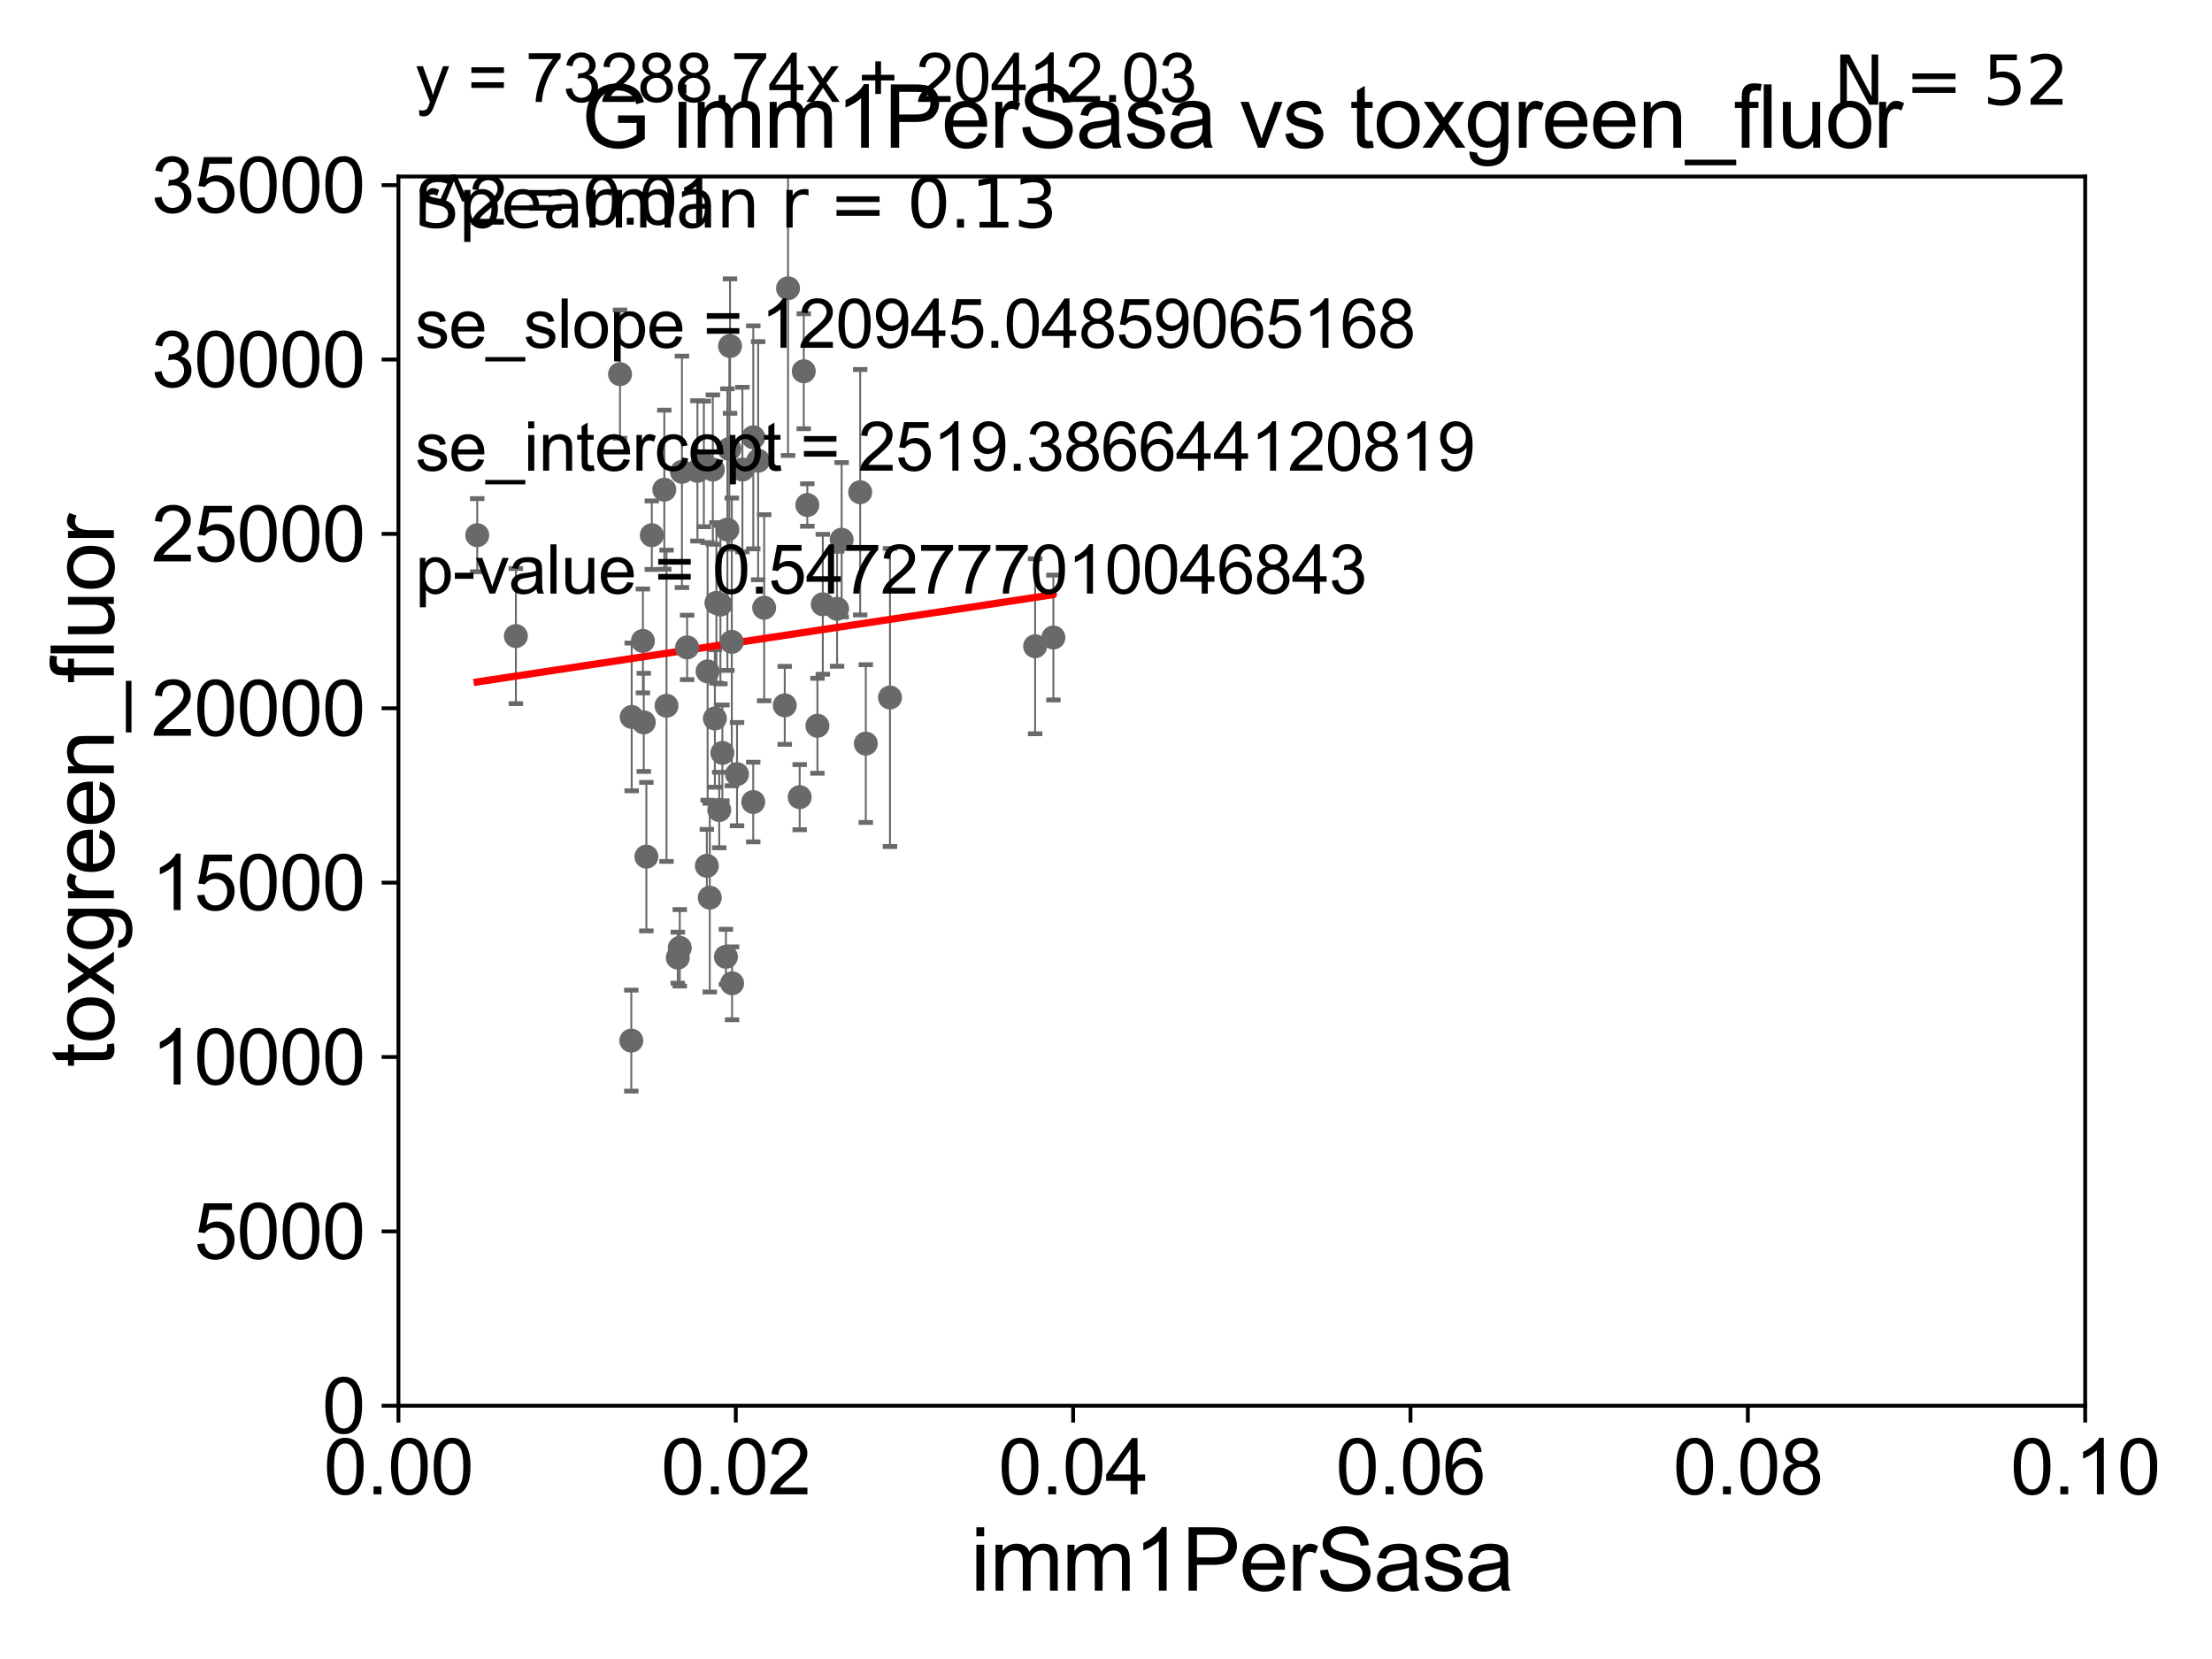 <?xml version="1.0" encoding="utf-8" standalone="no"?>
<!DOCTYPE svg PUBLIC "-//W3C//DTD SVG 1.1//EN"
  "http://www.w3.org/Graphics/SVG/1.1/DTD/svg11.dtd">
<svg xmlns:xlink="http://www.w3.org/1999/xlink" width="460.8pt" height="345.6pt" viewBox="0 0 460.8 345.6" xmlns="http://www.w3.org/2000/svg" version="1.1">
 <defs>
  <style type="text/css">*{stroke-linejoin: round; stroke-linecap: butt}</style>
 </defs>
 <g id="figure_1">
  <g id="patch_1">
   <path d="M 0 345.6 
L 460.8 345.6 
L 460.8 0 
L 0 0 
z
" style="fill: #ffffff"/>
  </g>
  <g id="axes_1">
   <g id="patch_2">
    <path d="M 83 292.84 
L 434.385 292.84 
L 434.385 36.775 
L 83 36.775 
z
" style="fill: #ffffff"/>
   </g>
   <g id="PathCollection_1">
    <defs>
     <path id="m786cdf975f" d="M 0 1.118 
C 0.297 1.118 0.581 1 0.791 0.791 
C 1 0.581 1.118 0.297 1.118 0 
C 1.118 -0.297 1 -0.581 0.791 -0.791 
C 0.581 -1 0.297 -1.118 0 -1.118 
C -0.297 -1.118 -0.581 -1 -0.791 -0.791 
C -1 -0.581 -1.118 -0.297 -1.118 0 
C -1.118 0.297 -1 0.581 -0.791 0.791 
C -0.581 1 -0.297 1.118 0 1.118 
z
" style="stroke: #696969"/>
    </defs>
    <g clip-path="url(#pce2860f0b4)">
     <use xlink:href="#m786cdf975f" x="99.416" y="111.488" style="fill: #696969; stroke: #696969"/>
     <use xlink:href="#m786cdf975f" x="168.18" y="105.2" style="fill: #696969; stroke: #696969"/>
     <use xlink:href="#m786cdf975f" x="171.404" y="125.886" style="fill: #696969; stroke: #696969"/>
     <use xlink:href="#m786cdf975f" x="167.437" y="77.339" style="fill: #696969; stroke: #696969"/>
     <use xlink:href="#m786cdf975f" x="134.111" y="150.485" style="fill: #696969; stroke: #696969"/>
     <use xlink:href="#m786cdf975f" x="141.609" y="197.448" style="fill: #696969; stroke: #696969"/>
     <use xlink:href="#m786cdf975f" x="151.225" y="199.322" style="fill: #696969; stroke: #696969"/>
     <use xlink:href="#m786cdf975f" x="156.924" y="91.102" style="fill: #696969; stroke: #696969"/>
     <use xlink:href="#m786cdf975f" x="215.638" y="134.63" style="fill: #696969; stroke: #696969"/>
     <use xlink:href="#m786cdf975f" x="131.593" y="149.352" style="fill: #696969; stroke: #696969"/>
     <use xlink:href="#m786cdf975f" x="150.485" y="156.841" style="fill: #696969; stroke: #696969"/>
     <use xlink:href="#m786cdf975f" x="157.935" y="95.974" style="fill: #696969; stroke: #696969"/>
     <use xlink:href="#m786cdf975f" x="153.535" y="161.27" style="fill: #696969; stroke: #696969"/>
     <use xlink:href="#m786cdf975f" x="143.138" y="134.865" style="fill: #696969; stroke: #696969"/>
     <use xlink:href="#m786cdf975f" x="219.441" y="132.803" style="fill: #696969; stroke: #696969"/>
     <use xlink:href="#m786cdf975f" x="133.93" y="133.517" style="fill: #696969; stroke: #696969"/>
     <use xlink:href="#m786cdf975f" x="166.591" y="166.06" style="fill: #696969; stroke: #696969"/>
     <use xlink:href="#m786cdf975f" x="147.859" y="186.998" style="fill: #696969; stroke: #696969"/>
     <use xlink:href="#m786cdf975f" x="159.19" y="126.6" style="fill: #696969; stroke: #696969"/>
     <use xlink:href="#m786cdf975f" x="147.25" y="180.365" style="fill: #696969; stroke: #696969"/>
     <use xlink:href="#m786cdf975f" x="134.651" y="178.452" style="fill: #696969; stroke: #696969"/>
     <use xlink:href="#m786cdf975f" x="170.281" y="151.189" style="fill: #696969; stroke: #696969"/>
     <use xlink:href="#m786cdf975f" x="185.401" y="145.302" style="fill: #696969; stroke: #696969"/>
     <use xlink:href="#m786cdf975f" x="131.513" y="216.78" style="fill: #696969; stroke: #696969"/>
     <use xlink:href="#m786cdf975f" x="138.849" y="147.023" style="fill: #696969; stroke: #696969"/>
     <use xlink:href="#m786cdf975f" x="138.388" y="102.009" style="fill: #696969; stroke: #696969"/>
     <use xlink:href="#m786cdf975f" x="141.198" y="199.497" style="fill: #696969; stroke: #696969"/>
     <use xlink:href="#m786cdf975f" x="142.064" y="98.294" style="fill: #696969; stroke: #696969"/>
     <use xlink:href="#m786cdf975f" x="107.466" y="132.506" style="fill: #696969; stroke: #696969"/>
     <use xlink:href="#m786cdf975f" x="151.937" y="93.526" style="fill: #696969; stroke: #696969"/>
     <use xlink:href="#m786cdf975f" x="135.785" y="111.489" style="fill: #696969; stroke: #696969"/>
     <use xlink:href="#m786cdf975f" x="174.378" y="126.822" style="fill: #696969; stroke: #696969"/>
     <use xlink:href="#m786cdf975f" x="129.164" y="77.939" style="fill: #696969; stroke: #696969"/>
     <use xlink:href="#m786cdf975f" x="145.289" y="98.095" style="fill: #696969; stroke: #696969"/>
     <use xlink:href="#m786cdf975f" x="152.077" y="72.091" style="fill: #696969; stroke: #696969"/>
     <use xlink:href="#m786cdf975f" x="180.362" y="154.9" style="fill: #696969; stroke: #696969"/>
     <use xlink:href="#m786cdf975f" x="163.478" y="146.936" style="fill: #696969; stroke: #696969"/>
     <use xlink:href="#m786cdf975f" x="147.407" y="139.863" style="fill: #696969; stroke: #696969"/>
     <use xlink:href="#m786cdf975f" x="146.624" y="96.642" style="fill: #696969; stroke: #696969"/>
     <use xlink:href="#m786cdf975f" x="154.658" y="97.813" style="fill: #696969; stroke: #696969"/>
     <use xlink:href="#m786cdf975f" x="148.922" y="149.673" style="fill: #696969; stroke: #696969"/>
     <use xlink:href="#m786cdf975f" x="148.497" y="97.821" style="fill: #696969; stroke: #696969"/>
     <use xlink:href="#m786cdf975f" x="156.913" y="167.075" style="fill: #696969; stroke: #696969"/>
     <use xlink:href="#m786cdf975f" x="179.19" y="102.541" style="fill: #696969; stroke: #696969"/>
     <use xlink:href="#m786cdf975f" x="149.244" y="125.59" style="fill: #696969; stroke: #696969"/>
     <use xlink:href="#m786cdf975f" x="150.078" y="125.939" style="fill: #696969; stroke: #696969"/>
     <use xlink:href="#m786cdf975f" x="149.828" y="168.741" style="fill: #696969; stroke: #696969"/>
     <use xlink:href="#m786cdf975f" x="151.53" y="110.328" style="fill: #696969; stroke: #696969"/>
     <use xlink:href="#m786cdf975f" x="152.446" y="133.718" style="fill: #696969; stroke: #696969"/>
     <use xlink:href="#m786cdf975f" x="164.164" y="60.054" style="fill: #696969; stroke: #696969"/>
     <use xlink:href="#m786cdf975f" x="175.33" y="112.428" style="fill: #696969; stroke: #696969"/>
     <use xlink:href="#m786cdf975f" x="152.509" y="204.84" style="fill: #696969; stroke: #696969"/>
    </g>
   </g>
   <g id="matplotlib.axis_1">
    <g id="xtick_1">
     <g id="line2d_1">
      <defs>
       <path id="m25e10d164a" d="M 0 0 
L 0 3.5 
" style="stroke: #000000; stroke-width: 0.8"/>
      </defs>
      <g>
       <use xlink:href="#m25e10d164a" x="83" y="292.84" style="stroke: #000000; stroke-width: 0.8"/>
      </g>
     </g>
     <g id="text_1">
      <!-- 0.00 -->
      <g transform="translate(67.431 311.293)scale(0.16 -0.16)">
       <defs>
        <path id="ArialMT-30" d="M 266 2259 
Q 266 3072 433 3567 
Q 600 4063 929 4331 
Q 1259 4600 1759 4600 
Q 2128 4600 2406 4451 
Q 2684 4303 2865 4023 
Q 3047 3744 3150 3342 
Q 3253 2941 3253 2259 
Q 3253 1453 3087 958 
Q 2922 463 2592 192 
Q 2263 -78 1759 -78 
Q 1097 -78 719 397 
Q 266 969 266 2259 
z
M 844 2259 
Q 844 1131 1108 757 
Q 1372 384 1759 384 
Q 2147 384 2411 759 
Q 2675 1134 2675 2259 
Q 2675 3391 2411 3762 
Q 2147 4134 1753 4134 
Q 1366 4134 1134 3806 
Q 844 3388 844 2259 
z
" transform="scale(0.016)"/>
        <path id="ArialMT-2e" d="M 581 0 
L 581 641 
L 1222 641 
L 1222 0 
L 581 0 
z
" transform="scale(0.016)"/>
       </defs>
       <use xlink:href="#ArialMT-30"/>
       <use xlink:href="#ArialMT-2e" x="55.615"/>
       <use xlink:href="#ArialMT-30" x="83.398"/>
       <use xlink:href="#ArialMT-30" x="139.014"/>
      </g>
     </g>
    </g>
    <g id="xtick_2">
     <g id="line2d_2">
      <g>
       <use xlink:href="#m25e10d164a" x="153.277" y="292.84" style="stroke: #000000; stroke-width: 0.8"/>
      </g>
     </g>
     <g id="text_2">
      <!-- 0.02 -->
      <g transform="translate(137.708 311.293)scale(0.16 -0.16)">
       <defs>
        <path id="ArialMT-32" d="M 3222 541 
L 3222 0 
L 194 0 
Q 188 203 259 391 
Q 375 700 629 1000 
Q 884 1300 1366 1694 
Q 2113 2306 2375 2664 
Q 2638 3022 2638 3341 
Q 2638 3675 2398 3904 
Q 2159 4134 1775 4134 
Q 1369 4134 1125 3890 
Q 881 3647 878 3216 
L 300 3275 
Q 359 3922 746 4261 
Q 1134 4600 1788 4600 
Q 2447 4600 2831 4234 
Q 3216 3869 3216 3328 
Q 3216 3053 3103 2787 
Q 2991 2522 2730 2228 
Q 2469 1934 1863 1422 
Q 1356 997 1212 845 
Q 1069 694 975 541 
L 3222 541 
z
" transform="scale(0.016)"/>
       </defs>
       <use xlink:href="#ArialMT-30"/>
       <use xlink:href="#ArialMT-2e" x="55.615"/>
       <use xlink:href="#ArialMT-30" x="83.398"/>
       <use xlink:href="#ArialMT-32" x="139.014"/>
      </g>
     </g>
    </g>
    <g id="xtick_3">
     <g id="line2d_3">
      <g>
       <use xlink:href="#m25e10d164a" x="223.554" y="292.84" style="stroke: #000000; stroke-width: 0.8"/>
      </g>
     </g>
     <g id="text_3">
      <!-- 0.04 -->
      <g transform="translate(207.985 311.293)scale(0.16 -0.16)">
       <defs>
        <path id="ArialMT-34" d="M 2069 0 
L 2069 1097 
L 81 1097 
L 81 1613 
L 2172 4581 
L 2631 4581 
L 2631 1613 
L 3250 1613 
L 3250 1097 
L 2631 1097 
L 2631 0 
L 2069 0 
z
M 2069 1613 
L 2069 3678 
L 634 1613 
L 2069 1613 
z
" transform="scale(0.016)"/>
       </defs>
       <use xlink:href="#ArialMT-30"/>
       <use xlink:href="#ArialMT-2e" x="55.615"/>
       <use xlink:href="#ArialMT-30" x="83.398"/>
       <use xlink:href="#ArialMT-34" x="139.014"/>
      </g>
     </g>
    </g>
    <g id="xtick_4">
     <g id="line2d_4">
      <g>
       <use xlink:href="#m25e10d164a" x="293.831" y="292.84" style="stroke: #000000; stroke-width: 0.8"/>
      </g>
     </g>
     <g id="text_4">
      <!-- 0.06 -->
      <g transform="translate(278.262 311.293)scale(0.16 -0.16)">
       <defs>
        <path id="ArialMT-36" d="M 3184 3459 
L 2625 3416 
Q 2550 3747 2413 3897 
Q 2184 4138 1850 4138 
Q 1581 4138 1378 3988 
Q 1113 3794 959 3422 
Q 806 3050 800 2363 
Q 1003 2672 1297 2822 
Q 1591 2972 1913 2972 
Q 2475 2972 2870 2558 
Q 3266 2144 3266 1488 
Q 3266 1056 3080 686 
Q 2894 316 2569 119 
Q 2244 -78 1831 -78 
Q 1128 -78 684 439 
Q 241 956 241 2144 
Q 241 3472 731 4075 
Q 1159 4600 1884 4600 
Q 2425 4600 2770 4297 
Q 3116 3994 3184 3459 
z
M 888 1484 
Q 888 1194 1011 928 
Q 1134 663 1356 523 
Q 1578 384 1822 384 
Q 2178 384 2434 671 
Q 2691 959 2691 1453 
Q 2691 1928 2437 2201 
Q 2184 2475 1800 2475 
Q 1419 2475 1153 2201 
Q 888 1928 888 1484 
z
" transform="scale(0.016)"/>
       </defs>
       <use xlink:href="#ArialMT-30"/>
       <use xlink:href="#ArialMT-2e" x="55.615"/>
       <use xlink:href="#ArialMT-30" x="83.398"/>
       <use xlink:href="#ArialMT-36" x="139.014"/>
      </g>
     </g>
    </g>
    <g id="xtick_5">
     <g id="line2d_5">
      <g>
       <use xlink:href="#m25e10d164a" x="364.108" y="292.84" style="stroke: #000000; stroke-width: 0.8"/>
      </g>
     </g>
     <g id="text_5">
      <!-- 0.08 -->
      <g transform="translate(348.539 311.293)scale(0.16 -0.16)">
       <defs>
        <path id="ArialMT-38" d="M 1131 2484 
Q 781 2613 612 2850 
Q 444 3088 444 3419 
Q 444 3919 803 4259 
Q 1163 4600 1759 4600 
Q 2359 4600 2725 4251 
Q 3091 3903 3091 3403 
Q 3091 3084 2923 2848 
Q 2756 2613 2416 2484 
Q 2838 2347 3058 2040 
Q 3278 1734 3278 1309 
Q 3278 722 2862 322 
Q 2447 -78 1769 -78 
Q 1091 -78 675 323 
Q 259 725 259 1325 
Q 259 1772 486 2073 
Q 713 2375 1131 2484 
z
M 1019 3438 
Q 1019 3113 1228 2906 
Q 1438 2700 1772 2700 
Q 2097 2700 2305 2904 
Q 2513 3109 2513 3406 
Q 2513 3716 2298 3927 
Q 2084 4138 1766 4138 
Q 1444 4138 1231 3931 
Q 1019 3725 1019 3438 
z
M 838 1322 
Q 838 1081 952 856 
Q 1066 631 1291 507 
Q 1516 384 1775 384 
Q 2178 384 2440 643 
Q 2703 903 2703 1303 
Q 2703 1709 2433 1975 
Q 2163 2241 1756 2241 
Q 1359 2241 1098 1978 
Q 838 1716 838 1322 
z
" transform="scale(0.016)"/>
       </defs>
       <use xlink:href="#ArialMT-30"/>
       <use xlink:href="#ArialMT-2e" x="55.615"/>
       <use xlink:href="#ArialMT-30" x="83.398"/>
       <use xlink:href="#ArialMT-38" x="139.014"/>
      </g>
     </g>
    </g>
    <g id="xtick_6">
     <g id="line2d_6">
      <g>
       <use xlink:href="#m25e10d164a" x="434.385" y="292.84" style="stroke: #000000; stroke-width: 0.8"/>
      </g>
     </g>
     <g id="text_6">
      <!-- 0.10 -->
      <g transform="translate(418.816 311.293)scale(0.16 -0.16)">
       <defs>
        <path id="ArialMT-31" d="M 2384 0 
L 1822 0 
L 1822 3584 
Q 1619 3391 1289 3197 
Q 959 3003 697 2906 
L 697 3450 
Q 1169 3672 1522 3987 
Q 1875 4303 2022 4600 
L 2384 4600 
L 2384 0 
z
" transform="scale(0.016)"/>
       </defs>
       <use xlink:href="#ArialMT-30"/>
       <use xlink:href="#ArialMT-2e" x="55.615"/>
       <use xlink:href="#ArialMT-31" x="83.398"/>
       <use xlink:href="#ArialMT-30" x="139.014"/>
      </g>
     </g>
    </g>
    <g id="text_7">
     <!-- imm1PerSasa -->
     <g transform="translate(202.177 331.357)scale(0.18 -0.18)">
      <defs>
       <path id="ArialMT-69" d="M 425 3934 
L 425 4581 
L 988 4581 
L 988 3934 
L 425 3934 
z
M 425 0 
L 425 3319 
L 988 3319 
L 988 0 
L 425 0 
z
" transform="scale(0.016)"/>
       <path id="ArialMT-6d" d="M 422 0 
L 422 3319 
L 925 3319 
L 925 2853 
Q 1081 3097 1340 3245 
Q 1600 3394 1931 3394 
Q 2300 3394 2536 3241 
Q 2772 3088 2869 2813 
Q 3263 3394 3894 3394 
Q 4388 3394 4653 3120 
Q 4919 2847 4919 2278 
L 4919 0 
L 4359 0 
L 4359 2091 
Q 4359 2428 4304 2576 
Q 4250 2725 4106 2815 
Q 3963 2906 3769 2906 
Q 3419 2906 3187 2673 
Q 2956 2441 2956 1928 
L 2956 0 
L 2394 0 
L 2394 2156 
Q 2394 2531 2256 2718 
Q 2119 2906 1806 2906 
Q 1569 2906 1367 2781 
Q 1166 2656 1075 2415 
Q 984 2175 984 1722 
L 984 0 
L 422 0 
z
" transform="scale(0.016)"/>
       <path id="ArialMT-50" d="M 494 0 
L 494 4581 
L 2222 4581 
Q 2678 4581 2919 4538 
Q 3256 4481 3484 4323 
Q 3713 4166 3852 3881 
Q 3991 3597 3991 3256 
Q 3991 2672 3619 2267 
Q 3247 1863 2275 1863 
L 1100 1863 
L 1100 0 
L 494 0 
z
M 1100 2403 
L 2284 2403 
Q 2872 2403 3119 2622 
Q 3366 2841 3366 3238 
Q 3366 3525 3220 3729 
Q 3075 3934 2838 4000 
Q 2684 4041 2272 4041 
L 1100 4041 
L 1100 2403 
z
" transform="scale(0.016)"/>
       <path id="ArialMT-65" d="M 2694 1069 
L 3275 997 
Q 3138 488 2766 206 
Q 2394 -75 1816 -75 
Q 1088 -75 661 373 
Q 234 822 234 1631 
Q 234 2469 665 2931 
Q 1097 3394 1784 3394 
Q 2450 3394 2872 2941 
Q 3294 2488 3294 1666 
Q 3294 1616 3291 1516 
L 816 1516 
Q 847 969 1125 678 
Q 1403 388 1819 388 
Q 2128 388 2347 550 
Q 2566 713 2694 1069 
z
M 847 1978 
L 2700 1978 
Q 2663 2397 2488 2606 
Q 2219 2931 1791 2931 
Q 1403 2931 1139 2672 
Q 875 2413 847 1978 
z
" transform="scale(0.016)"/>
       <path id="ArialMT-72" d="M 416 0 
L 416 3319 
L 922 3319 
L 922 2816 
Q 1116 3169 1280 3281 
Q 1444 3394 1641 3394 
Q 1925 3394 2219 3213 
L 2025 2691 
Q 1819 2813 1613 2813 
Q 1428 2813 1281 2702 
Q 1134 2591 1072 2394 
Q 978 2094 978 1738 
L 978 0 
L 416 0 
z
" transform="scale(0.016)"/>
       <path id="ArialMT-53" d="M 288 1472 
L 859 1522 
Q 900 1178 1048 958 
Q 1197 738 1509 602 
Q 1822 466 2213 466 
Q 2559 466 2825 569 
Q 3091 672 3220 851 
Q 3350 1031 3350 1244 
Q 3350 1459 3225 1620 
Q 3100 1781 2813 1891 
Q 2628 1963 1997 2114 
Q 1366 2266 1113 2400 
Q 784 2572 623 2826 
Q 463 3081 463 3397 
Q 463 3744 659 4045 
Q 856 4347 1234 4503 
Q 1613 4659 2075 4659 
Q 2584 4659 2973 4495 
Q 3363 4331 3572 4012 
Q 3781 3694 3797 3291 
L 3216 3247 
Q 3169 3681 2898 3903 
Q 2628 4125 2100 4125 
Q 1550 4125 1298 3923 
Q 1047 3722 1047 3438 
Q 1047 3191 1225 3031 
Q 1400 2872 2139 2705 
Q 2878 2538 3153 2413 
Q 3553 2228 3743 1945 
Q 3934 1663 3934 1294 
Q 3934 928 3725 604 
Q 3516 281 3123 101 
Q 2731 -78 2241 -78 
Q 1619 -78 1198 103 
Q 778 284 539 648 
Q 300 1013 288 1472 
z
" transform="scale(0.016)"/>
       <path id="ArialMT-61" d="M 2588 409 
Q 2275 144 1986 34 
Q 1697 -75 1366 -75 
Q 819 -75 525 192 
Q 231 459 231 875 
Q 231 1119 342 1320 
Q 453 1522 633 1644 
Q 813 1766 1038 1828 
Q 1203 1872 1538 1913 
Q 2219 1994 2541 2106 
Q 2544 2222 2544 2253 
Q 2544 2597 2384 2738 
Q 2169 2928 1744 2928 
Q 1347 2928 1158 2789 
Q 969 2650 878 2297 
L 328 2372 
Q 403 2725 575 2942 
Q 747 3159 1072 3276 
Q 1397 3394 1825 3394 
Q 2250 3394 2515 3294 
Q 2781 3194 2906 3042 
Q 3031 2891 3081 2659 
Q 3109 2516 3109 2141 
L 3109 1391 
Q 3109 606 3145 398 
Q 3181 191 3288 0 
L 2700 0 
Q 2613 175 2588 409 
z
M 2541 1666 
Q 2234 1541 1622 1453 
Q 1275 1403 1131 1340 
Q 988 1278 909 1158 
Q 831 1038 831 891 
Q 831 666 1001 516 
Q 1172 366 1500 366 
Q 1825 366 2078 508 
Q 2331 650 2450 897 
Q 2541 1088 2541 1459 
L 2541 1666 
z
" transform="scale(0.016)"/>
       <path id="ArialMT-73" d="M 197 991 
L 753 1078 
Q 800 744 1014 566 
Q 1228 388 1613 388 
Q 2000 388 2187 545 
Q 2375 703 2375 916 
Q 2375 1106 2209 1216 
Q 2094 1291 1634 1406 
Q 1016 1563 777 1677 
Q 538 1791 414 1992 
Q 291 2194 291 2438 
Q 291 2659 392 2848 
Q 494 3038 669 3163 
Q 800 3259 1026 3326 
Q 1253 3394 1513 3394 
Q 1903 3394 2198 3281 
Q 2494 3169 2634 2976 
Q 2775 2784 2828 2463 
L 2278 2388 
Q 2241 2644 2061 2787 
Q 1881 2931 1553 2931 
Q 1166 2931 1000 2803 
Q 834 2675 834 2503 
Q 834 2394 903 2306 
Q 972 2216 1119 2156 
Q 1203 2125 1616 2013 
Q 2213 1853 2448 1751 
Q 2684 1650 2818 1456 
Q 2953 1263 2953 975 
Q 2953 694 2789 445 
Q 2625 197 2315 61 
Q 2006 -75 1616 -75 
Q 969 -75 630 194 
Q 291 463 197 991 
z
" transform="scale(0.016)"/>
      </defs>
      <use xlink:href="#ArialMT-69"/>
      <use xlink:href="#ArialMT-6d" x="22.217"/>
      <use xlink:href="#ArialMT-6d" x="105.518"/>
      <use xlink:href="#ArialMT-31" x="188.818"/>
      <use xlink:href="#ArialMT-50" x="244.434"/>
      <use xlink:href="#ArialMT-65" x="311.133"/>
      <use xlink:href="#ArialMT-72" x="366.748"/>
      <use xlink:href="#ArialMT-53" x="400.049"/>
      <use xlink:href="#ArialMT-61" x="466.748"/>
      <use xlink:href="#ArialMT-73" x="522.363"/>
      <use xlink:href="#ArialMT-61" x="572.363"/>
     </g>
    </g>
   </g>
   <g id="matplotlib.axis_2">
    <g id="ytick_1">
     <g id="line2d_7">
      <defs>
       <path id="mc3420ab0ae" d="M 0 0 
L -3.5 0 
" style="stroke: #000000; stroke-width: 0.8"/>
      </defs>
      <g>
       <use xlink:href="#mc3420ab0ae" x="83" y="292.84" style="stroke: #000000; stroke-width: 0.8"/>
      </g>
     </g>
     <g id="text_8">
      <!-- 0 -->
      <g transform="translate(67.103 298.566)scale(0.16 -0.16)">
       <use xlink:href="#ArialMT-30"/>
      </g>
     </g>
    </g>
    <g id="ytick_2">
     <g id="line2d_8">
      <g>
       <use xlink:href="#mc3420ab0ae" x="83" y="256.516" style="stroke: #000000; stroke-width: 0.8"/>
      </g>
     </g>
     <g id="text_9">
      <!-- 5000 -->
      <g transform="translate(40.41 262.242)scale(0.16 -0.16)">
       <defs>
        <path id="ArialMT-35" d="M 266 1200 
L 856 1250 
Q 922 819 1161 601 
Q 1400 384 1738 384 
Q 2144 384 2425 690 
Q 2706 997 2706 1503 
Q 2706 1984 2436 2262 
Q 2166 2541 1728 2541 
Q 1456 2541 1237 2417 
Q 1019 2294 894 2097 
L 366 2166 
L 809 4519 
L 3088 4519 
L 3088 3981 
L 1259 3981 
L 1013 2750 
Q 1425 3038 1878 3038 
Q 2478 3038 2890 2622 
Q 3303 2206 3303 1553 
Q 3303 931 2941 478 
Q 2500 -78 1738 -78 
Q 1113 -78 717 272 
Q 322 622 266 1200 
z
" transform="scale(0.016)"/>
       </defs>
       <use xlink:href="#ArialMT-35"/>
       <use xlink:href="#ArialMT-30" x="55.615"/>
       <use xlink:href="#ArialMT-30" x="111.23"/>
       <use xlink:href="#ArialMT-30" x="166.846"/>
      </g>
     </g>
    </g>
    <g id="ytick_3">
     <g id="line2d_9">
      <g>
       <use xlink:href="#mc3420ab0ae" x="83" y="220.192" style="stroke: #000000; stroke-width: 0.8"/>
      </g>
     </g>
     <g id="text_10">
      <!-- 10000 -->
      <g transform="translate(31.512 225.918)scale(0.16 -0.16)">
       <use xlink:href="#ArialMT-31"/>
       <use xlink:href="#ArialMT-30" x="55.615"/>
       <use xlink:href="#ArialMT-30" x="111.23"/>
       <use xlink:href="#ArialMT-30" x="166.846"/>
       <use xlink:href="#ArialMT-30" x="222.461"/>
      </g>
     </g>
    </g>
    <g id="ytick_4">
     <g id="line2d_10">
      <g>
       <use xlink:href="#mc3420ab0ae" x="83" y="183.867" style="stroke: #000000; stroke-width: 0.8"/>
      </g>
     </g>
     <g id="text_11">
      <!-- 15000 -->
      <g transform="translate(31.512 189.594)scale(0.16 -0.16)">
       <use xlink:href="#ArialMT-31"/>
       <use xlink:href="#ArialMT-35" x="55.615"/>
       <use xlink:href="#ArialMT-30" x="111.23"/>
       <use xlink:href="#ArialMT-30" x="166.846"/>
       <use xlink:href="#ArialMT-30" x="222.461"/>
      </g>
     </g>
    </g>
    <g id="ytick_5">
     <g id="line2d_11">
      <g>
       <use xlink:href="#mc3420ab0ae" x="83" y="147.543" style="stroke: #000000; stroke-width: 0.8"/>
      </g>
     </g>
     <g id="text_12">
      <!-- 20000 -->
      <g transform="translate(31.512 153.27)scale(0.16 -0.16)">
       <use xlink:href="#ArialMT-32"/>
       <use xlink:href="#ArialMT-30" x="55.615"/>
       <use xlink:href="#ArialMT-30" x="111.23"/>
       <use xlink:href="#ArialMT-30" x="166.846"/>
       <use xlink:href="#ArialMT-30" x="222.461"/>
      </g>
     </g>
    </g>
    <g id="ytick_6">
     <g id="line2d_12">
      <g>
       <use xlink:href="#mc3420ab0ae" x="83" y="111.219" style="stroke: #000000; stroke-width: 0.8"/>
      </g>
     </g>
     <g id="text_13">
      <!-- 25000 -->
      <g transform="translate(31.512 116.945)scale(0.16 -0.16)">
       <use xlink:href="#ArialMT-32"/>
       <use xlink:href="#ArialMT-35" x="55.615"/>
       <use xlink:href="#ArialMT-30" x="111.23"/>
       <use xlink:href="#ArialMT-30" x="166.846"/>
       <use xlink:href="#ArialMT-30" x="222.461"/>
      </g>
     </g>
    </g>
    <g id="ytick_7">
     <g id="line2d_13">
      <g>
       <use xlink:href="#mc3420ab0ae" x="83" y="74.895" style="stroke: #000000; stroke-width: 0.8"/>
      </g>
     </g>
     <g id="text_14">
      <!-- 30000 -->
      <g transform="translate(31.512 80.621)scale(0.16 -0.16)">
       <defs>
        <path id="ArialMT-33" d="M 269 1209 
L 831 1284 
Q 928 806 1161 595 
Q 1394 384 1728 384 
Q 2125 384 2398 659 
Q 2672 934 2672 1341 
Q 2672 1728 2419 1979 
Q 2166 2231 1775 2231 
Q 1616 2231 1378 2169 
L 1441 2663 
Q 1497 2656 1531 2656 
Q 1891 2656 2178 2843 
Q 2466 3031 2466 3422 
Q 2466 3731 2256 3934 
Q 2047 4138 1716 4138 
Q 1388 4138 1169 3931 
Q 950 3725 888 3313 
L 325 3413 
Q 428 3978 793 4289 
Q 1159 4600 1703 4600 
Q 2078 4600 2393 4439 
Q 2709 4278 2876 4000 
Q 3044 3722 3044 3409 
Q 3044 3113 2884 2869 
Q 2725 2625 2413 2481 
Q 2819 2388 3044 2092 
Q 3269 1797 3269 1353 
Q 3269 753 2831 336 
Q 2394 -81 1725 -81 
Q 1122 -81 723 278 
Q 325 638 269 1209 
z
" transform="scale(0.016)"/>
       </defs>
       <use xlink:href="#ArialMT-33"/>
       <use xlink:href="#ArialMT-30" x="55.615"/>
       <use xlink:href="#ArialMT-30" x="111.23"/>
       <use xlink:href="#ArialMT-30" x="166.846"/>
       <use xlink:href="#ArialMT-30" x="222.461"/>
      </g>
     </g>
    </g>
    <g id="ytick_8">
     <g id="line2d_14">
      <g>
       <use xlink:href="#mc3420ab0ae" x="83" y="38.571" style="stroke: #000000; stroke-width: 0.8"/>
      </g>
     </g>
     <g id="text_15">
      <!-- 35000 -->
      <g transform="translate(31.512 44.297)scale(0.16 -0.16)">
       <use xlink:href="#ArialMT-33"/>
       <use xlink:href="#ArialMT-35" x="55.615"/>
       <use xlink:href="#ArialMT-30" x="111.23"/>
       <use xlink:href="#ArialMT-30" x="166.846"/>
       <use xlink:href="#ArialMT-30" x="222.461"/>
      </g>
     </g>
    </g>
    <g id="text_16">
     <!-- toxgreen_fluor -->
     <g transform="translate(23.724 222.34)rotate(-90)scale(0.18 -0.18)">
      <defs>
       <path id="ArialMT-74" d="M 1650 503 
L 1731 6 
Q 1494 -44 1306 -44 
Q 1000 -44 831 53 
Q 663 150 594 308 
Q 525 466 525 972 
L 525 2881 
L 113 2881 
L 113 3319 
L 525 3319 
L 525 4141 
L 1084 4478 
L 1084 3319 
L 1650 3319 
L 1650 2881 
L 1084 2881 
L 1084 941 
Q 1084 700 1114 631 
Q 1144 563 1211 522 
Q 1278 481 1403 481 
Q 1497 481 1650 503 
z
" transform="scale(0.016)"/>
       <path id="ArialMT-6f" d="M 213 1659 
Q 213 2581 725 3025 
Q 1153 3394 1769 3394 
Q 2453 3394 2887 2945 
Q 3322 2497 3322 1706 
Q 3322 1066 3130 698 
Q 2938 331 2570 128 
Q 2203 -75 1769 -75 
Q 1072 -75 642 372 
Q 213 819 213 1659 
z
M 791 1659 
Q 791 1022 1069 705 
Q 1347 388 1769 388 
Q 2188 388 2466 706 
Q 2744 1025 2744 1678 
Q 2744 2294 2464 2611 
Q 2184 2928 1769 2928 
Q 1347 2928 1069 2612 
Q 791 2297 791 1659 
z
" transform="scale(0.016)"/>
       <path id="ArialMT-78" d="M 47 0 
L 1259 1725 
L 138 3319 
L 841 3319 
L 1350 2541 
Q 1494 2319 1581 2169 
Q 1719 2375 1834 2534 
L 2394 3319 
L 3066 3319 
L 1919 1756 
L 3153 0 
L 2463 0 
L 1781 1031 
L 1600 1309 
L 728 0 
L 47 0 
z
" transform="scale(0.016)"/>
       <path id="ArialMT-67" d="M 319 -275 
L 866 -356 
Q 900 -609 1056 -725 
Q 1266 -881 1628 -881 
Q 2019 -881 2231 -725 
Q 2444 -569 2519 -288 
Q 2563 -116 2559 434 
Q 2191 0 1641 0 
Q 956 0 581 494 
Q 206 988 206 1678 
Q 206 2153 378 2554 
Q 550 2956 876 3175 
Q 1203 3394 1644 3394 
Q 2231 3394 2613 2919 
L 2613 3319 
L 3131 3319 
L 3131 450 
Q 3131 -325 2973 -648 
Q 2816 -972 2473 -1159 
Q 2131 -1347 1631 -1347 
Q 1038 -1347 672 -1080 
Q 306 -813 319 -275 
z
M 784 1719 
Q 784 1066 1043 766 
Q 1303 466 1694 466 
Q 2081 466 2343 764 
Q 2606 1063 2606 1700 
Q 2606 2309 2336 2618 
Q 2066 2928 1684 2928 
Q 1309 2928 1046 2623 
Q 784 2319 784 1719 
z
" transform="scale(0.016)"/>
       <path id="ArialMT-6e" d="M 422 0 
L 422 3319 
L 928 3319 
L 928 2847 
Q 1294 3394 1984 3394 
Q 2284 3394 2536 3286 
Q 2788 3178 2913 3003 
Q 3038 2828 3088 2588 
Q 3119 2431 3119 2041 
L 3119 0 
L 2556 0 
L 2556 2019 
Q 2556 2363 2490 2533 
Q 2425 2703 2258 2804 
Q 2091 2906 1866 2906 
Q 1506 2906 1245 2678 
Q 984 2450 984 1813 
L 984 0 
L 422 0 
z
" transform="scale(0.016)"/>
       <path id="ArialMT-5f" d="M -97 -1272 
L -97 -866 
L 3631 -866 
L 3631 -1272 
L -97 -1272 
z
" transform="scale(0.016)"/>
       <path id="ArialMT-66" d="M 556 0 
L 556 2881 
L 59 2881 
L 59 3319 
L 556 3319 
L 556 3672 
Q 556 4006 616 4169 
Q 697 4388 901 4523 
Q 1106 4659 1475 4659 
Q 1713 4659 2000 4603 
L 1916 4113 
Q 1741 4144 1584 4144 
Q 1328 4144 1222 4034 
Q 1116 3925 1116 3625 
L 1116 3319 
L 1763 3319 
L 1763 2881 
L 1116 2881 
L 1116 0 
L 556 0 
z
" transform="scale(0.016)"/>
       <path id="ArialMT-6c" d="M 409 0 
L 409 4581 
L 972 4581 
L 972 0 
L 409 0 
z
" transform="scale(0.016)"/>
       <path id="ArialMT-75" d="M 2597 0 
L 2597 488 
Q 2209 -75 1544 -75 
Q 1250 -75 995 37 
Q 741 150 617 320 
Q 494 491 444 738 
Q 409 903 409 1263 
L 409 3319 
L 972 3319 
L 972 1478 
Q 972 1038 1006 884 
Q 1059 663 1231 536 
Q 1403 409 1656 409 
Q 1909 409 2131 539 
Q 2353 669 2445 892 
Q 2538 1116 2538 1541 
L 2538 3319 
L 3100 3319 
L 3100 0 
L 2597 0 
z
" transform="scale(0.016)"/>
      </defs>
      <use xlink:href="#ArialMT-74"/>
      <use xlink:href="#ArialMT-6f" x="27.783"/>
      <use xlink:href="#ArialMT-78" x="83.398"/>
      <use xlink:href="#ArialMT-67" x="133.398"/>
      <use xlink:href="#ArialMT-72" x="189.014"/>
      <use xlink:href="#ArialMT-65" x="222.314"/>
      <use xlink:href="#ArialMT-65" x="277.93"/>
      <use xlink:href="#ArialMT-6e" x="333.545"/>
      <use xlink:href="#ArialMT-5f" x="389.16"/>
      <use xlink:href="#ArialMT-66" x="444.775"/>
      <use xlink:href="#ArialMT-6c" x="472.559"/>
      <use xlink:href="#ArialMT-75" x="494.775"/>
      <use xlink:href="#ArialMT-6f" x="550.391"/>
      <use xlink:href="#ArialMT-72" x="606.006"/>
     </g>
    </g>
   </g>
   <g id="LineCollection_1">
    <path d="M 99.416 119.104 
L 99.416 103.872 
" clip-path="url(#pce2860f0b4)" style="fill: none; stroke: #696969; stroke-width: 0.4"/>
    <path d="M 168.18 109.621 
L 168.18 100.78 
" clip-path="url(#pce2860f0b4)" style="fill: none; stroke: #696969; stroke-width: 0.4"/>
    <path d="M 171.404 140.457 
L 171.404 111.314 
" clip-path="url(#pce2860f0b4)" style="fill: none; stroke: #696969; stroke-width: 0.4"/>
    <path d="M 167.437 89.318 
L 167.437 65.36 
" clip-path="url(#pce2860f0b4)" style="fill: none; stroke: #696969; stroke-width: 0.4"/>
    <path d="M 134.111 160.712 
L 134.111 140.258 
" clip-path="url(#pce2860f0b4)" style="fill: none; stroke: #696969; stroke-width: 0.4"/>
    <path d="M 141.609 205.416 
L 141.609 189.481 
" clip-path="url(#pce2860f0b4)" style="fill: none; stroke: #696969; stroke-width: 0.4"/>
    <path d="M 151.225 205.059 
L 151.225 193.584 
" clip-path="url(#pce2860f0b4)" style="fill: none; stroke: #696969; stroke-width: 0.4"/>
    <path d="M 156.924 114.329 
L 156.924 67.876 
" clip-path="url(#pce2860f0b4)" style="fill: none; stroke: #696969; stroke-width: 0.4"/>
    <path d="M 215.638 152.856 
L 215.638 116.404 
" clip-path="url(#pce2860f0b4)" style="fill: none; stroke: #696969; stroke-width: 0.4"/>
    <path d="M 131.593 164.74 
L 131.593 133.965 
" clip-path="url(#pce2860f0b4)" style="fill: none; stroke: #696969; stroke-width: 0.4"/>
    <path d="M 150.485 166.82 
L 150.485 146.861 
" clip-path="url(#pce2860f0b4)" style="fill: none; stroke: #696969; stroke-width: 0.4"/>
    <path d="M 157.935 120.774 
L 157.935 71.173 
" clip-path="url(#pce2860f0b4)" style="fill: none; stroke: #696969; stroke-width: 0.4"/>
    <path d="M 153.535 172.022 
L 153.535 150.517 
" clip-path="url(#pce2860f0b4)" style="fill: none; stroke: #696969; stroke-width: 0.4"/>
    <path d="M 143.138 141.573 
L 143.138 128.157 
" clip-path="url(#pce2860f0b4)" style="fill: none; stroke: #696969; stroke-width: 0.4"/>
    <path d="M 219.441 145.809 
L 219.441 119.798 
" clip-path="url(#pce2860f0b4)" style="fill: none; stroke: #696969; stroke-width: 0.4"/>
    <path d="M 133.93 144.34 
L 133.93 122.694 
" clip-path="url(#pce2860f0b4)" style="fill: none; stroke: #696969; stroke-width: 0.4"/>
    <path d="M 166.591 172.842 
L 166.591 159.277 
" clip-path="url(#pce2860f0b4)" style="fill: none; stroke: #696969; stroke-width: 0.4"/>
    <path d="M 147.859 206.656 
L 147.859 167.341 
" clip-path="url(#pce2860f0b4)" style="fill: none; stroke: #696969; stroke-width: 0.4"/>
    <path d="M 159.19 145.98 
L 159.19 107.219 
" clip-path="url(#pce2860f0b4)" style="fill: none; stroke: #696969; stroke-width: 0.4"/>
    <path d="M 147.25 187.95 
L 147.25 172.779 
" clip-path="url(#pce2860f0b4)" style="fill: none; stroke: #696969; stroke-width: 0.4"/>
    <path d="M 134.651 193.92 
L 134.651 162.984 
" clip-path="url(#pce2860f0b4)" style="fill: none; stroke: #696969; stroke-width: 0.4"/>
    <path d="M 170.281 161.08 
L 170.281 141.298 
" clip-path="url(#pce2860f0b4)" style="fill: none; stroke: #696969; stroke-width: 0.4"/>
    <path d="M 185.401 176.343 
L 185.401 114.261 
" clip-path="url(#pce2860f0b4)" style="fill: none; stroke: #696969; stroke-width: 0.4"/>
    <path d="M 131.513 227.297 
L 131.513 206.263 
" clip-path="url(#pce2860f0b4)" style="fill: none; stroke: #696969; stroke-width: 0.4"/>
    <path d="M 138.849 179.444 
L 138.849 114.602 
" clip-path="url(#pce2860f0b4)" style="fill: none; stroke: #696969; stroke-width: 0.4"/>
    <path d="M 138.388 118.578 
L 138.388 85.439 
" clip-path="url(#pce2860f0b4)" style="fill: none; stroke: #696969; stroke-width: 0.4"/>
    <path d="M 141.198 204.806 
L 141.198 194.188 
" clip-path="url(#pce2860f0b4)" style="fill: none; stroke: #696969; stroke-width: 0.4"/>
    <path d="M 142.064 122.401 
L 142.064 74.187 
" clip-path="url(#pce2860f0b4)" style="fill: none; stroke: #696969; stroke-width: 0.4"/>
    <path d="M 107.466 146.575 
L 107.466 118.437 
" clip-path="url(#pce2860f0b4)" style="fill: none; stroke: #696969; stroke-width: 0.4"/>
    <path d="M 151.937 114.398 
L 151.937 72.653 
" clip-path="url(#pce2860f0b4)" style="fill: none; stroke: #696969; stroke-width: 0.4"/>
    <path d="M 135.785 118.631 
L 135.785 104.348 
" clip-path="url(#pce2860f0b4)" style="fill: none; stroke: #696969; stroke-width: 0.4"/>
    <path d="M 174.378 138.793 
L 174.378 114.851 
" clip-path="url(#pce2860f0b4)" style="fill: none; stroke: #696969; stroke-width: 0.4"/>
    <path d="M 129.164 91.293 
L 129.164 64.584 
" clip-path="url(#pce2860f0b4)" style="fill: none; stroke: #696969; stroke-width: 0.4"/>
    <path d="M 145.289 112.707 
L 145.289 83.483 
" clip-path="url(#pce2860f0b4)" style="fill: none; stroke: #696969; stroke-width: 0.4"/>
    <path d="M 152.077 86.098 
L 152.077 58.084 
" clip-path="url(#pce2860f0b4)" style="fill: none; stroke: #696969; stroke-width: 0.4"/>
    <path d="M 180.362 171.336 
L 180.362 138.463 
" clip-path="url(#pce2860f0b4)" style="fill: none; stroke: #696969; stroke-width: 0.4"/>
    <path d="M 163.478 155.054 
L 163.478 138.818 
" clip-path="url(#pce2860f0b4)" style="fill: none; stroke: #696969; stroke-width: 0.4"/>
    <path d="M 147.407 166.691 
L 147.407 113.034 
" clip-path="url(#pce2860f0b4)" style="fill: none; stroke: #696969; stroke-width: 0.4"/>
    <path d="M 146.624 109.725 
L 146.624 83.558 
" clip-path="url(#pce2860f0b4)" style="fill: none; stroke: #696969; stroke-width: 0.4"/>
    <path d="M 154.658 114.953 
L 154.658 80.673 
" clip-path="url(#pce2860f0b4)" style="fill: none; stroke: #696969; stroke-width: 0.4"/>
    <path d="M 148.922 163.985 
L 148.922 135.36 
" clip-path="url(#pce2860f0b4)" style="fill: none; stroke: #696969; stroke-width: 0.4"/>
    <path d="M 148.497 113.372 
L 148.497 82.269 
" clip-path="url(#pce2860f0b4)" style="fill: none; stroke: #696969; stroke-width: 0.4"/>
    <path d="M 156.913 175.375 
L 156.913 158.776 
" clip-path="url(#pce2860f0b4)" style="fill: none; stroke: #696969; stroke-width: 0.4"/>
    <path d="M 179.19 128.111 
L 179.19 76.97 
" clip-path="url(#pce2860f0b4)" style="fill: none; stroke: #696969; stroke-width: 0.4"/>
    <path d="M 149.244 142.311 
L 149.244 108.87 
" clip-path="url(#pce2860f0b4)" style="fill: none; stroke: #696969; stroke-width: 0.4"/>
    <path d="M 150.078 142.455 
L 150.078 109.423 
" clip-path="url(#pce2860f0b4)" style="fill: none; stroke: #696969; stroke-width: 0.4"/>
    <path d="M 149.828 176.604 
L 149.828 160.879 
" clip-path="url(#pce2860f0b4)" style="fill: none; stroke: #696969; stroke-width: 0.4"/>
    <path d="M 151.53 139.658 
L 151.53 80.997 
" clip-path="url(#pce2860f0b4)" style="fill: none; stroke: #696969; stroke-width: 0.4"/>
    <path d="M 152.446 163.689 
L 152.446 103.748 
" clip-path="url(#pce2860f0b4)" style="fill: none; stroke: #696969; stroke-width: 0.4"/>
    <path d="M 164.164 94.883 
L 164.164 25.225 
" clip-path="url(#pce2860f0b4)" style="fill: none; stroke: #696969; stroke-width: 0.4"/>
    <path d="M 175.33 128.494 
L 175.33 96.362 
" clip-path="url(#pce2860f0b4)" style="fill: none; stroke: #696969; stroke-width: 0.4"/>
    <path d="M 152.509 212.427 
L 152.509 197.253 
" clip-path="url(#pce2860f0b4)" style="fill: none; stroke: #696969; stroke-width: 0.4"/>
   </g>
   <g id="line2d_15">
    <defs>
     <path id="m47d775aa42" d="M 1.5 0 
L -1.5 -0 
" style="stroke: #696969"/>
    </defs>
    <g clip-path="url(#pce2860f0b4)">
     <use xlink:href="#m47d775aa42" x="99.416" y="119.104" style="fill: #696969; stroke: #696969"/>
     <use xlink:href="#m47d775aa42" x="168.18" y="109.621" style="fill: #696969; stroke: #696969"/>
     <use xlink:href="#m47d775aa42" x="171.404" y="140.457" style="fill: #696969; stroke: #696969"/>
     <use xlink:href="#m47d775aa42" x="167.437" y="89.318" style="fill: #696969; stroke: #696969"/>
     <use xlink:href="#m47d775aa42" x="134.111" y="160.712" style="fill: #696969; stroke: #696969"/>
     <use xlink:href="#m47d775aa42" x="141.609" y="205.416" style="fill: #696969; stroke: #696969"/>
     <use xlink:href="#m47d775aa42" x="151.225" y="205.059" style="fill: #696969; stroke: #696969"/>
     <use xlink:href="#m47d775aa42" x="156.924" y="114.329" style="fill: #696969; stroke: #696969"/>
     <use xlink:href="#m47d775aa42" x="215.638" y="152.856" style="fill: #696969; stroke: #696969"/>
     <use xlink:href="#m47d775aa42" x="131.593" y="164.74" style="fill: #696969; stroke: #696969"/>
     <use xlink:href="#m47d775aa42" x="150.485" y="166.82" style="fill: #696969; stroke: #696969"/>
     <use xlink:href="#m47d775aa42" x="157.935" y="120.774" style="fill: #696969; stroke: #696969"/>
     <use xlink:href="#m47d775aa42" x="153.535" y="172.022" style="fill: #696969; stroke: #696969"/>
     <use xlink:href="#m47d775aa42" x="143.138" y="141.573" style="fill: #696969; stroke: #696969"/>
     <use xlink:href="#m47d775aa42" x="219.441" y="145.809" style="fill: #696969; stroke: #696969"/>
     <use xlink:href="#m47d775aa42" x="133.93" y="144.34" style="fill: #696969; stroke: #696969"/>
     <use xlink:href="#m47d775aa42" x="166.591" y="172.842" style="fill: #696969; stroke: #696969"/>
     <use xlink:href="#m47d775aa42" x="147.859" y="206.656" style="fill: #696969; stroke: #696969"/>
     <use xlink:href="#m47d775aa42" x="159.19" y="145.98" style="fill: #696969; stroke: #696969"/>
     <use xlink:href="#m47d775aa42" x="147.25" y="187.95" style="fill: #696969; stroke: #696969"/>
     <use xlink:href="#m47d775aa42" x="134.651" y="193.92" style="fill: #696969; stroke: #696969"/>
     <use xlink:href="#m47d775aa42" x="170.281" y="161.08" style="fill: #696969; stroke: #696969"/>
     <use xlink:href="#m47d775aa42" x="185.401" y="176.343" style="fill: #696969; stroke: #696969"/>
     <use xlink:href="#m47d775aa42" x="131.513" y="227.297" style="fill: #696969; stroke: #696969"/>
     <use xlink:href="#m47d775aa42" x="138.849" y="179.444" style="fill: #696969; stroke: #696969"/>
     <use xlink:href="#m47d775aa42" x="138.388" y="118.578" style="fill: #696969; stroke: #696969"/>
     <use xlink:href="#m47d775aa42" x="141.198" y="204.806" style="fill: #696969; stroke: #696969"/>
     <use xlink:href="#m47d775aa42" x="142.064" y="122.401" style="fill: #696969; stroke: #696969"/>
     <use xlink:href="#m47d775aa42" x="107.466" y="146.575" style="fill: #696969; stroke: #696969"/>
     <use xlink:href="#m47d775aa42" x="151.937" y="114.398" style="fill: #696969; stroke: #696969"/>
     <use xlink:href="#m47d775aa42" x="135.785" y="118.631" style="fill: #696969; stroke: #696969"/>
     <use xlink:href="#m47d775aa42" x="174.378" y="138.793" style="fill: #696969; stroke: #696969"/>
     <use xlink:href="#m47d775aa42" x="129.164" y="91.293" style="fill: #696969; stroke: #696969"/>
     <use xlink:href="#m47d775aa42" x="145.289" y="112.707" style="fill: #696969; stroke: #696969"/>
     <use xlink:href="#m47d775aa42" x="152.077" y="86.098" style="fill: #696969; stroke: #696969"/>
     <use xlink:href="#m47d775aa42" x="180.362" y="171.336" style="fill: #696969; stroke: #696969"/>
     <use xlink:href="#m47d775aa42" x="163.478" y="155.054" style="fill: #696969; stroke: #696969"/>
     <use xlink:href="#m47d775aa42" x="147.407" y="166.691" style="fill: #696969; stroke: #696969"/>
     <use xlink:href="#m47d775aa42" x="146.624" y="109.725" style="fill: #696969; stroke: #696969"/>
     <use xlink:href="#m47d775aa42" x="154.658" y="114.953" style="fill: #696969; stroke: #696969"/>
     <use xlink:href="#m47d775aa42" x="148.922" y="163.985" style="fill: #696969; stroke: #696969"/>
     <use xlink:href="#m47d775aa42" x="148.497" y="113.372" style="fill: #696969; stroke: #696969"/>
     <use xlink:href="#m47d775aa42" x="156.913" y="175.375" style="fill: #696969; stroke: #696969"/>
     <use xlink:href="#m47d775aa42" x="179.19" y="128.111" style="fill: #696969; stroke: #696969"/>
     <use xlink:href="#m47d775aa42" x="149.244" y="142.311" style="fill: #696969; stroke: #696969"/>
     <use xlink:href="#m47d775aa42" x="150.078" y="142.455" style="fill: #696969; stroke: #696969"/>
     <use xlink:href="#m47d775aa42" x="149.828" y="176.604" style="fill: #696969; stroke: #696969"/>
     <use xlink:href="#m47d775aa42" x="151.53" y="139.658" style="fill: #696969; stroke: #696969"/>
     <use xlink:href="#m47d775aa42" x="152.446" y="163.689" style="fill: #696969; stroke: #696969"/>
     <use xlink:href="#m47d775aa42" x="164.164" y="94.883" style="fill: #696969; stroke: #696969"/>
     <use xlink:href="#m47d775aa42" x="175.33" y="128.494" style="fill: #696969; stroke: #696969"/>
     <use xlink:href="#m47d775aa42" x="152.509" y="212.427" style="fill: #696969; stroke: #696969"/>
    </g>
   </g>
   <g id="line2d_16">
    <g clip-path="url(#pce2860f0b4)">
     <use xlink:href="#m47d775aa42" x="99.416" y="103.872" style="fill: #696969; stroke: #696969"/>
     <use xlink:href="#m47d775aa42" x="168.18" y="100.78" style="fill: #696969; stroke: #696969"/>
     <use xlink:href="#m47d775aa42" x="171.404" y="111.314" style="fill: #696969; stroke: #696969"/>
     <use xlink:href="#m47d775aa42" x="167.437" y="65.36" style="fill: #696969; stroke: #696969"/>
     <use xlink:href="#m47d775aa42" x="134.111" y="140.258" style="fill: #696969; stroke: #696969"/>
     <use xlink:href="#m47d775aa42" x="141.609" y="189.481" style="fill: #696969; stroke: #696969"/>
     <use xlink:href="#m47d775aa42" x="151.225" y="193.584" style="fill: #696969; stroke: #696969"/>
     <use xlink:href="#m47d775aa42" x="156.924" y="67.876" style="fill: #696969; stroke: #696969"/>
     <use xlink:href="#m47d775aa42" x="215.638" y="116.404" style="fill: #696969; stroke: #696969"/>
     <use xlink:href="#m47d775aa42" x="131.593" y="133.965" style="fill: #696969; stroke: #696969"/>
     <use xlink:href="#m47d775aa42" x="150.485" y="146.861" style="fill: #696969; stroke: #696969"/>
     <use xlink:href="#m47d775aa42" x="157.935" y="71.173" style="fill: #696969; stroke: #696969"/>
     <use xlink:href="#m47d775aa42" x="153.535" y="150.517" style="fill: #696969; stroke: #696969"/>
     <use xlink:href="#m47d775aa42" x="143.138" y="128.157" style="fill: #696969; stroke: #696969"/>
     <use xlink:href="#m47d775aa42" x="219.441" y="119.798" style="fill: #696969; stroke: #696969"/>
     <use xlink:href="#m47d775aa42" x="133.93" y="122.694" style="fill: #696969; stroke: #696969"/>
     <use xlink:href="#m47d775aa42" x="166.591" y="159.277" style="fill: #696969; stroke: #696969"/>
     <use xlink:href="#m47d775aa42" x="147.859" y="167.341" style="fill: #696969; stroke: #696969"/>
     <use xlink:href="#m47d775aa42" x="159.19" y="107.219" style="fill: #696969; stroke: #696969"/>
     <use xlink:href="#m47d775aa42" x="147.25" y="172.779" style="fill: #696969; stroke: #696969"/>
     <use xlink:href="#m47d775aa42" x="134.651" y="162.984" style="fill: #696969; stroke: #696969"/>
     <use xlink:href="#m47d775aa42" x="170.281" y="141.298" style="fill: #696969; stroke: #696969"/>
     <use xlink:href="#m47d775aa42" x="185.401" y="114.261" style="fill: #696969; stroke: #696969"/>
     <use xlink:href="#m47d775aa42" x="131.513" y="206.263" style="fill: #696969; stroke: #696969"/>
     <use xlink:href="#m47d775aa42" x="138.849" y="114.602" style="fill: #696969; stroke: #696969"/>
     <use xlink:href="#m47d775aa42" x="138.388" y="85.439" style="fill: #696969; stroke: #696969"/>
     <use xlink:href="#m47d775aa42" x="141.198" y="194.188" style="fill: #696969; stroke: #696969"/>
     <use xlink:href="#m47d775aa42" x="142.064" y="74.187" style="fill: #696969; stroke: #696969"/>
     <use xlink:href="#m47d775aa42" x="107.466" y="118.437" style="fill: #696969; stroke: #696969"/>
     <use xlink:href="#m47d775aa42" x="151.937" y="72.653" style="fill: #696969; stroke: #696969"/>
     <use xlink:href="#m47d775aa42" x="135.785" y="104.348" style="fill: #696969; stroke: #696969"/>
     <use xlink:href="#m47d775aa42" x="174.378" y="114.851" style="fill: #696969; stroke: #696969"/>
     <use xlink:href="#m47d775aa42" x="129.164" y="64.584" style="fill: #696969; stroke: #696969"/>
     <use xlink:href="#m47d775aa42" x="145.289" y="83.483" style="fill: #696969; stroke: #696969"/>
     <use xlink:href="#m47d775aa42" x="152.077" y="58.084" style="fill: #696969; stroke: #696969"/>
     <use xlink:href="#m47d775aa42" x="180.362" y="138.463" style="fill: #696969; stroke: #696969"/>
     <use xlink:href="#m47d775aa42" x="163.478" y="138.818" style="fill: #696969; stroke: #696969"/>
     <use xlink:href="#m47d775aa42" x="147.407" y="113.034" style="fill: #696969; stroke: #696969"/>
     <use xlink:href="#m47d775aa42" x="146.624" y="83.558" style="fill: #696969; stroke: #696969"/>
     <use xlink:href="#m47d775aa42" x="154.658" y="80.673" style="fill: #696969; stroke: #696969"/>
     <use xlink:href="#m47d775aa42" x="148.922" y="135.36" style="fill: #696969; stroke: #696969"/>
     <use xlink:href="#m47d775aa42" x="148.497" y="82.269" style="fill: #696969; stroke: #696969"/>
     <use xlink:href="#m47d775aa42" x="156.913" y="158.776" style="fill: #696969; stroke: #696969"/>
     <use xlink:href="#m47d775aa42" x="179.19" y="76.97" style="fill: #696969; stroke: #696969"/>
     <use xlink:href="#m47d775aa42" x="149.244" y="108.87" style="fill: #696969; stroke: #696969"/>
     <use xlink:href="#m47d775aa42" x="150.078" y="109.423" style="fill: #696969; stroke: #696969"/>
     <use xlink:href="#m47d775aa42" x="149.828" y="160.879" style="fill: #696969; stroke: #696969"/>
     <use xlink:href="#m47d775aa42" x="151.53" y="80.997" style="fill: #696969; stroke: #696969"/>
     <use xlink:href="#m47d775aa42" x="152.446" y="103.748" style="fill: #696969; stroke: #696969"/>
     <use xlink:href="#m47d775aa42" x="164.164" y="25.225" style="fill: #696969; stroke: #696969"/>
     <use xlink:href="#m47d775aa42" x="175.33" y="96.362" style="fill: #696969; stroke: #696969"/>
     <use xlink:href="#m47d775aa42" x="152.509" y="197.253" style="fill: #696969; stroke: #696969"/>
    </g>
   </g>
   <g id="line2d_17">
    <path d="M 99.416 142.063 
L 168.18 131.643 
L 171.404 131.155 
L 167.437 131.756 
L 134.111 136.805 
L 141.609 135.669 
L 151.225 134.212 
L 156.924 133.349 
L 215.638 124.452 
L 131.593 137.187 
L 150.485 134.324 
L 157.935 133.196 
L 153.535 133.862 
L 143.138 135.438 
L 219.441 123.876 
L 133.93 136.833 
L 166.591 131.884 
L 147.859 134.722 
L 159.19 133.005 
L 147.25 134.815 
L 134.651 136.724 
L 170.281 131.325 
L 185.401 129.034 
L 131.513 137.199 
L 138.849 136.087 
L 138.388 136.157 
L 141.198 135.732 
L 142.064 135.6 
L 107.466 140.843 
L 151.937 134.104 
L 135.785 136.552 
L 174.378 130.704 
L 129.164 137.555 
L 145.289 135.112 
L 152.077 134.083 
L 180.362 129.797 
L 163.478 132.356 
L 147.407 134.791 
L 146.624 134.909 
L 154.658 133.692 
L 148.922 134.561 
L 148.497 134.626 
L 156.913 133.35 
L 179.19 129.975 
L 149.244 134.512 
L 150.078 134.386 
L 149.828 134.424 
L 151.53 134.166 
L 152.446 134.027 
L 164.164 132.252 
L 175.33 130.56 
L 152.509 134.018 
" clip-path="url(#pce2860f0b4)" style="fill: none; stroke: #ff0000; stroke-width: 1.5; stroke-linecap: square"/>
   </g>
   <g id="line2d_18">
    <defs>
     <path id="m0bac8b2ee7" d="M 0 2 
C 0.53 2 1.039 1.789 1.414 1.414 
C 1.789 1.039 2 0.53 2 0 
C 2 -0.53 1.789 -1.039 1.414 -1.414 
C 1.039 -1.789 0.53 -2 0 -2 
C -0.53 -2 -1.039 -1.789 -1.414 -1.414 
C -1.789 -1.039 -2 -0.53 -2 0 
C -2 0.53 -1.789 1.039 -1.414 1.414 
C -1.039 1.789 -0.53 2 0 2 
z
" style="stroke: #696969"/>
    </defs>
    <g clip-path="url(#pce2860f0b4)">
     <use xlink:href="#m0bac8b2ee7" x="99.416" y="111.488" style="fill: #696969; stroke: #696969"/>
     <use xlink:href="#m0bac8b2ee7" x="168.18" y="105.2" style="fill: #696969; stroke: #696969"/>
     <use xlink:href="#m0bac8b2ee7" x="171.404" y="125.886" style="fill: #696969; stroke: #696969"/>
     <use xlink:href="#m0bac8b2ee7" x="167.437" y="77.339" style="fill: #696969; stroke: #696969"/>
     <use xlink:href="#m0bac8b2ee7" x="134.111" y="150.485" style="fill: #696969; stroke: #696969"/>
     <use xlink:href="#m0bac8b2ee7" x="141.609" y="197.448" style="fill: #696969; stroke: #696969"/>
     <use xlink:href="#m0bac8b2ee7" x="151.225" y="199.322" style="fill: #696969; stroke: #696969"/>
     <use xlink:href="#m0bac8b2ee7" x="156.924" y="91.102" style="fill: #696969; stroke: #696969"/>
     <use xlink:href="#m0bac8b2ee7" x="215.638" y="134.63" style="fill: #696969; stroke: #696969"/>
     <use xlink:href="#m0bac8b2ee7" x="131.593" y="149.352" style="fill: #696969; stroke: #696969"/>
     <use xlink:href="#m0bac8b2ee7" x="150.485" y="156.841" style="fill: #696969; stroke: #696969"/>
     <use xlink:href="#m0bac8b2ee7" x="157.935" y="95.974" style="fill: #696969; stroke: #696969"/>
     <use xlink:href="#m0bac8b2ee7" x="153.535" y="161.27" style="fill: #696969; stroke: #696969"/>
     <use xlink:href="#m0bac8b2ee7" x="143.138" y="134.865" style="fill: #696969; stroke: #696969"/>
     <use xlink:href="#m0bac8b2ee7" x="219.441" y="132.803" style="fill: #696969; stroke: #696969"/>
     <use xlink:href="#m0bac8b2ee7" x="133.93" y="133.517" style="fill: #696969; stroke: #696969"/>
     <use xlink:href="#m0bac8b2ee7" x="166.591" y="166.06" style="fill: #696969; stroke: #696969"/>
     <use xlink:href="#m0bac8b2ee7" x="147.859" y="186.998" style="fill: #696969; stroke: #696969"/>
     <use xlink:href="#m0bac8b2ee7" x="159.19" y="126.6" style="fill: #696969; stroke: #696969"/>
     <use xlink:href="#m0bac8b2ee7" x="147.25" y="180.365" style="fill: #696969; stroke: #696969"/>
     <use xlink:href="#m0bac8b2ee7" x="134.651" y="178.452" style="fill: #696969; stroke: #696969"/>
     <use xlink:href="#m0bac8b2ee7" x="170.281" y="151.189" style="fill: #696969; stroke: #696969"/>
     <use xlink:href="#m0bac8b2ee7" x="185.401" y="145.302" style="fill: #696969; stroke: #696969"/>
     <use xlink:href="#m0bac8b2ee7" x="131.513" y="216.78" style="fill: #696969; stroke: #696969"/>
     <use xlink:href="#m0bac8b2ee7" x="138.849" y="147.023" style="fill: #696969; stroke: #696969"/>
     <use xlink:href="#m0bac8b2ee7" x="138.388" y="102.009" style="fill: #696969; stroke: #696969"/>
     <use xlink:href="#m0bac8b2ee7" x="141.198" y="199.497" style="fill: #696969; stroke: #696969"/>
     <use xlink:href="#m0bac8b2ee7" x="142.064" y="98.294" style="fill: #696969; stroke: #696969"/>
     <use xlink:href="#m0bac8b2ee7" x="107.466" y="132.506" style="fill: #696969; stroke: #696969"/>
     <use xlink:href="#m0bac8b2ee7" x="151.937" y="93.526" style="fill: #696969; stroke: #696969"/>
     <use xlink:href="#m0bac8b2ee7" x="135.785" y="111.489" style="fill: #696969; stroke: #696969"/>
     <use xlink:href="#m0bac8b2ee7" x="174.378" y="126.822" style="fill: #696969; stroke: #696969"/>
     <use xlink:href="#m0bac8b2ee7" x="129.164" y="77.939" style="fill: #696969; stroke: #696969"/>
     <use xlink:href="#m0bac8b2ee7" x="145.289" y="98.095" style="fill: #696969; stroke: #696969"/>
     <use xlink:href="#m0bac8b2ee7" x="152.077" y="72.091" style="fill: #696969; stroke: #696969"/>
     <use xlink:href="#m0bac8b2ee7" x="180.362" y="154.9" style="fill: #696969; stroke: #696969"/>
     <use xlink:href="#m0bac8b2ee7" x="163.478" y="146.936" style="fill: #696969; stroke: #696969"/>
     <use xlink:href="#m0bac8b2ee7" x="147.407" y="139.863" style="fill: #696969; stroke: #696969"/>
     <use xlink:href="#m0bac8b2ee7" x="146.624" y="96.642" style="fill: #696969; stroke: #696969"/>
     <use xlink:href="#m0bac8b2ee7" x="154.658" y="97.813" style="fill: #696969; stroke: #696969"/>
     <use xlink:href="#m0bac8b2ee7" x="148.922" y="149.673" style="fill: #696969; stroke: #696969"/>
     <use xlink:href="#m0bac8b2ee7" x="148.497" y="97.821" style="fill: #696969; stroke: #696969"/>
     <use xlink:href="#m0bac8b2ee7" x="156.913" y="167.075" style="fill: #696969; stroke: #696969"/>
     <use xlink:href="#m0bac8b2ee7" x="179.19" y="102.541" style="fill: #696969; stroke: #696969"/>
     <use xlink:href="#m0bac8b2ee7" x="149.244" y="125.59" style="fill: #696969; stroke: #696969"/>
     <use xlink:href="#m0bac8b2ee7" x="150.078" y="125.939" style="fill: #696969; stroke: #696969"/>
     <use xlink:href="#m0bac8b2ee7" x="149.828" y="168.741" style="fill: #696969; stroke: #696969"/>
     <use xlink:href="#m0bac8b2ee7" x="151.53" y="110.328" style="fill: #696969; stroke: #696969"/>
     <use xlink:href="#m0bac8b2ee7" x="152.446" y="133.718" style="fill: #696969; stroke: #696969"/>
     <use xlink:href="#m0bac8b2ee7" x="164.164" y="60.054" style="fill: #696969; stroke: #696969"/>
     <use xlink:href="#m0bac8b2ee7" x="175.33" y="112.428" style="fill: #696969; stroke: #696969"/>
     <use xlink:href="#m0bac8b2ee7" x="152.509" y="204.84" style="fill: #696969; stroke: #696969"/>
    </g>
   </g>
   <g id="patch_3">
    <path d="M 83 292.84 
L 83 36.775 
" style="fill: none; stroke: #000000; stroke-width: 0.8; stroke-linejoin: miter; stroke-linecap: square"/>
   </g>
   <g id="patch_4">
    <path d="M 434.385 292.84 
L 434.385 36.775 
" style="fill: none; stroke: #000000; stroke-width: 0.8; stroke-linejoin: miter; stroke-linecap: square"/>
   </g>
   <g id="patch_5">
    <path d="M 83 292.84 
L 434.385 292.84 
" style="fill: none; stroke: #000000; stroke-width: 0.8; stroke-linejoin: miter; stroke-linecap: square"/>
   </g>
   <g id="patch_6">
    <path d="M 83 36.775 
L 434.385 36.775 
" style="fill: none; stroke: #000000; stroke-width: 0.8; stroke-linejoin: miter; stroke-linecap: square"/>
   </g>
   <g id="text_17">
    <!-- N = 52 -->
    <g transform="translate(381.952 21.806)scale(0.14 -0.14)">
     <defs>
      <path id="DejaVuSans-4e" d="M 628 4666 
L 1478 4666 
L 3547 763 
L 3547 4666 
L 4159 4666 
L 4159 0 
L 3309 0 
L 1241 3903 
L 1241 0 
L 628 0 
L 628 4666 
z
" transform="scale(0.016)"/>
      <path id="DejaVuSans-20" transform="scale(0.016)"/>
      <path id="DejaVuSans-3d" d="M 678 2906 
L 4684 2906 
L 4684 2381 
L 678 2381 
L 678 2906 
z
M 678 1631 
L 4684 1631 
L 4684 1100 
L 678 1100 
L 678 1631 
z
" transform="scale(0.016)"/>
      <path id="DejaVuSans-35" d="M 691 4666 
L 3169 4666 
L 3169 4134 
L 1269 4134 
L 1269 2991 
Q 1406 3038 1543 3061 
Q 1681 3084 1819 3084 
Q 2600 3084 3056 2656 
Q 3513 2228 3513 1497 
Q 3513 744 3044 326 
Q 2575 -91 1722 -91 
Q 1428 -91 1123 -41 
Q 819 9 494 109 
L 494 744 
Q 775 591 1075 516 
Q 1375 441 1709 441 
Q 2250 441 2565 725 
Q 2881 1009 2881 1497 
Q 2881 1984 2565 2268 
Q 2250 2553 1709 2553 
Q 1456 2553 1204 2497 
Q 953 2441 691 2322 
L 691 4666 
z
" transform="scale(0.016)"/>
      <path id="DejaVuSans-32" d="M 1228 531 
L 3431 531 
L 3431 0 
L 469 0 
L 469 531 
Q 828 903 1448 1529 
Q 2069 2156 2228 2338 
Q 2531 2678 2651 2914 
Q 2772 3150 2772 3378 
Q 2772 3750 2511 3984 
Q 2250 4219 1831 4219 
Q 1534 4219 1204 4116 
Q 875 4013 500 3803 
L 500 4441 
Q 881 4594 1212 4672 
Q 1544 4750 1819 4750 
Q 2544 4750 2975 4387 
Q 3406 4025 3406 3419 
Q 3406 3131 3298 2873 
Q 3191 2616 2906 2266 
Q 2828 2175 2409 1742 
Q 1991 1309 1228 531 
z
" transform="scale(0.016)"/>
     </defs>
     <use xlink:href="#DejaVuSans-4e"/>
     <use xlink:href="#DejaVuSans-20" x="74.805"/>
     <use xlink:href="#DejaVuSans-3d" x="106.592"/>
     <use xlink:href="#DejaVuSans-20" x="190.381"/>
     <use xlink:href="#DejaVuSans-35" x="222.168"/>
     <use xlink:href="#DejaVuSans-32" x="285.791"/>
    </g>
   </g>
   <g id="text_18">
    <!-- Spearman r = 0.13 -->
    <g transform="translate(86.514 47.413)scale(0.14 -0.14)">
     <defs>
      <path id="DejaVuSans-53" d="M 3425 4513 
L 3425 3897 
Q 3066 4069 2747 4153 
Q 2428 4238 2131 4238 
Q 1616 4238 1336 4038 
Q 1056 3838 1056 3469 
Q 1056 3159 1242 3001 
Q 1428 2844 1947 2747 
L 2328 2669 
Q 3034 2534 3370 2195 
Q 3706 1856 3706 1288 
Q 3706 609 3251 259 
Q 2797 -91 1919 -91 
Q 1588 -91 1214 -16 
Q 841 59 441 206 
L 441 856 
Q 825 641 1194 531 
Q 1563 422 1919 422 
Q 2459 422 2753 634 
Q 3047 847 3047 1241 
Q 3047 1584 2836 1778 
Q 2625 1972 2144 2069 
L 1759 2144 
Q 1053 2284 737 2584 
Q 422 2884 422 3419 
Q 422 4038 858 4394 
Q 1294 4750 2059 4750 
Q 2388 4750 2728 4690 
Q 3069 4631 3425 4513 
z
" transform="scale(0.016)"/>
      <path id="DejaVuSans-70" d="M 1159 525 
L 1159 -1331 
L 581 -1331 
L 581 3500 
L 1159 3500 
L 1159 2969 
Q 1341 3281 1617 3432 
Q 1894 3584 2278 3584 
Q 2916 3584 3314 3078 
Q 3713 2572 3713 1747 
Q 3713 922 3314 415 
Q 2916 -91 2278 -91 
Q 1894 -91 1617 61 
Q 1341 213 1159 525 
z
M 3116 1747 
Q 3116 2381 2855 2742 
Q 2594 3103 2138 3103 
Q 1681 3103 1420 2742 
Q 1159 2381 1159 1747 
Q 1159 1113 1420 752 
Q 1681 391 2138 391 
Q 2594 391 2855 752 
Q 3116 1113 3116 1747 
z
" transform="scale(0.016)"/>
      <path id="DejaVuSans-65" d="M 3597 1894 
L 3597 1613 
L 953 1613 
Q 991 1019 1311 708 
Q 1631 397 2203 397 
Q 2534 397 2845 478 
Q 3156 559 3463 722 
L 3463 178 
Q 3153 47 2828 -22 
Q 2503 -91 2169 -91 
Q 1331 -91 842 396 
Q 353 884 353 1716 
Q 353 2575 817 3079 
Q 1281 3584 2069 3584 
Q 2775 3584 3186 3129 
Q 3597 2675 3597 1894 
z
M 3022 2063 
Q 3016 2534 2758 2815 
Q 2500 3097 2075 3097 
Q 1594 3097 1305 2825 
Q 1016 2553 972 2059 
L 3022 2063 
z
" transform="scale(0.016)"/>
      <path id="DejaVuSans-61" d="M 2194 1759 
Q 1497 1759 1228 1600 
Q 959 1441 959 1056 
Q 959 750 1161 570 
Q 1363 391 1709 391 
Q 2188 391 2477 730 
Q 2766 1069 2766 1631 
L 2766 1759 
L 2194 1759 
z
M 3341 1997 
L 3341 0 
L 2766 0 
L 2766 531 
Q 2569 213 2275 61 
Q 1981 -91 1556 -91 
Q 1019 -91 701 211 
Q 384 513 384 1019 
Q 384 1609 779 1909 
Q 1175 2209 1959 2209 
L 2766 2209 
L 2766 2266 
Q 2766 2663 2505 2880 
Q 2244 3097 1772 3097 
Q 1472 3097 1187 3025 
Q 903 2953 641 2809 
L 641 3341 
Q 956 3463 1253 3523 
Q 1550 3584 1831 3584 
Q 2591 3584 2966 3190 
Q 3341 2797 3341 1997 
z
" transform="scale(0.016)"/>
      <path id="DejaVuSans-72" d="M 2631 2963 
Q 2534 3019 2420 3045 
Q 2306 3072 2169 3072 
Q 1681 3072 1420 2755 
Q 1159 2438 1159 1844 
L 1159 0 
L 581 0 
L 581 3500 
L 1159 3500 
L 1159 2956 
Q 1341 3275 1631 3429 
Q 1922 3584 2338 3584 
Q 2397 3584 2469 3576 
Q 2541 3569 2628 3553 
L 2631 2963 
z
" transform="scale(0.016)"/>
      <path id="DejaVuSans-6d" d="M 3328 2828 
Q 3544 3216 3844 3400 
Q 4144 3584 4550 3584 
Q 5097 3584 5394 3201 
Q 5691 2819 5691 2113 
L 5691 0 
L 5113 0 
L 5113 2094 
Q 5113 2597 4934 2840 
Q 4756 3084 4391 3084 
Q 3944 3084 3684 2787 
Q 3425 2491 3425 1978 
L 3425 0 
L 2847 0 
L 2847 2094 
Q 2847 2600 2669 2842 
Q 2491 3084 2119 3084 
Q 1678 3084 1418 2786 
Q 1159 2488 1159 1978 
L 1159 0 
L 581 0 
L 581 3500 
L 1159 3500 
L 1159 2956 
Q 1356 3278 1631 3431 
Q 1906 3584 2284 3584 
Q 2666 3584 2933 3390 
Q 3200 3197 3328 2828 
z
" transform="scale(0.016)"/>
      <path id="DejaVuSans-6e" d="M 3513 2113 
L 3513 0 
L 2938 0 
L 2938 2094 
Q 2938 2591 2744 2837 
Q 2550 3084 2163 3084 
Q 1697 3084 1428 2787 
Q 1159 2491 1159 1978 
L 1159 0 
L 581 0 
L 581 3500 
L 1159 3500 
L 1159 2956 
Q 1366 3272 1645 3428 
Q 1925 3584 2291 3584 
Q 2894 3584 3203 3211 
Q 3513 2838 3513 2113 
z
" transform="scale(0.016)"/>
      <path id="DejaVuSans-30" d="M 2034 4250 
Q 1547 4250 1301 3770 
Q 1056 3291 1056 2328 
Q 1056 1369 1301 889 
Q 1547 409 2034 409 
Q 2525 409 2770 889 
Q 3016 1369 3016 2328 
Q 3016 3291 2770 3770 
Q 2525 4250 2034 4250 
z
M 2034 4750 
Q 2819 4750 3233 4129 
Q 3647 3509 3647 2328 
Q 3647 1150 3233 529 
Q 2819 -91 2034 -91 
Q 1250 -91 836 529 
Q 422 1150 422 2328 
Q 422 3509 836 4129 
Q 1250 4750 2034 4750 
z
" transform="scale(0.016)"/>
      <path id="DejaVuSans-2e" d="M 684 794 
L 1344 794 
L 1344 0 
L 684 0 
L 684 794 
z
" transform="scale(0.016)"/>
      <path id="DejaVuSans-31" d="M 794 531 
L 1825 531 
L 1825 4091 
L 703 3866 
L 703 4441 
L 1819 4666 
L 2450 4666 
L 2450 531 
L 3481 531 
L 3481 0 
L 794 0 
L 794 531 
z
" transform="scale(0.016)"/>
      <path id="DejaVuSans-33" d="M 2597 2516 
Q 3050 2419 3304 2112 
Q 3559 1806 3559 1356 
Q 3559 666 3084 287 
Q 2609 -91 1734 -91 
Q 1441 -91 1130 -33 
Q 819 25 488 141 
L 488 750 
Q 750 597 1062 519 
Q 1375 441 1716 441 
Q 2309 441 2620 675 
Q 2931 909 2931 1356 
Q 2931 1769 2642 2001 
Q 2353 2234 1838 2234 
L 1294 2234 
L 1294 2753 
L 1863 2753 
Q 2328 2753 2575 2939 
Q 2822 3125 2822 3475 
Q 2822 3834 2567 4026 
Q 2313 4219 1838 4219 
Q 1578 4219 1281 4162 
Q 984 4106 628 3988 
L 628 4550 
Q 988 4650 1302 4700 
Q 1616 4750 1894 4750 
Q 2613 4750 3031 4423 
Q 3450 4097 3450 3541 
Q 3450 3153 3228 2886 
Q 3006 2619 2597 2516 
z
" transform="scale(0.016)"/>
     </defs>
     <use xlink:href="#DejaVuSans-53"/>
     <use xlink:href="#DejaVuSans-70" x="63.477"/>
     <use xlink:href="#DejaVuSans-65" x="126.953"/>
     <use xlink:href="#DejaVuSans-61" x="188.477"/>
     <use xlink:href="#DejaVuSans-72" x="249.756"/>
     <use xlink:href="#DejaVuSans-6d" x="289.119"/>
     <use xlink:href="#DejaVuSans-61" x="386.531"/>
     <use xlink:href="#DejaVuSans-6e" x="447.811"/>
     <use xlink:href="#DejaVuSans-20" x="511.189"/>
     <use xlink:href="#DejaVuSans-72" x="542.977"/>
     <use xlink:href="#DejaVuSans-20" x="584.09"/>
     <use xlink:href="#DejaVuSans-3d" x="615.877"/>
     <use xlink:href="#DejaVuSans-20" x="699.666"/>
     <use xlink:href="#DejaVuSans-30" x="731.453"/>
     <use xlink:href="#DejaVuSans-2e" x="795.076"/>
     <use xlink:href="#DejaVuSans-31" x="826.863"/>
     <use xlink:href="#DejaVuSans-33" x="890.486"/>
    </g>
   </g>
   <g id="text_19">
    <!-- r^2 = 0.01 -->
    <g transform="translate(86.514 46.796)scale(0.14 -0.14)">
     <defs>
      <path id="ArialMT-5e" d="M 747 2156 
L 169 2156 
L 1272 4659 
L 1725 4659 
L 2834 2156 
L 2269 2156 
L 1497 4022 
L 747 2156 
z
" transform="scale(0.016)"/>
      <path id="ArialMT-20" transform="scale(0.016)"/>
      <path id="ArialMT-3d" d="M 3381 2694 
L 356 2694 
L 356 3219 
L 3381 3219 
L 3381 2694 
z
M 3381 1303 
L 356 1303 
L 356 1828 
L 3381 1828 
L 3381 1303 
z
" transform="scale(0.016)"/>
     </defs>
     <use xlink:href="#ArialMT-72"/>
     <use xlink:href="#ArialMT-5e" x="33.301"/>
     <use xlink:href="#ArialMT-32" x="80.225"/>
     <use xlink:href="#ArialMT-20" x="135.84"/>
     <use xlink:href="#ArialMT-3d" x="163.623"/>
     <use xlink:href="#ArialMT-20" x="222.021"/>
     <use xlink:href="#ArialMT-30" x="249.805"/>
     <use xlink:href="#ArialMT-2e" x="305.42"/>
     <use xlink:href="#ArialMT-30" x="333.203"/>
     <use xlink:href="#ArialMT-31" x="388.818"/>
    </g>
   </g>
   <g id="text_20">
    <!-- y = 73288.74x + 20412.03 -->
    <g transform="translate(86.514 21.231)scale(0.14 -0.14)">
     <defs>
      <path id="ArialMT-79" d="M 397 -1278 
L 334 -750 
Q 519 -800 656 -800 
Q 844 -800 956 -737 
Q 1069 -675 1141 -563 
Q 1194 -478 1313 -144 
Q 1328 -97 1363 -6 
L 103 3319 
L 709 3319 
L 1400 1397 
Q 1534 1031 1641 628 
Q 1738 1016 1872 1384 
L 2581 3319 
L 3144 3319 
L 1881 -56 
Q 1678 -603 1566 -809 
Q 1416 -1088 1222 -1217 
Q 1028 -1347 759 -1347 
Q 597 -1347 397 -1278 
z
" transform="scale(0.016)"/>
      <path id="ArialMT-37" d="M 303 3981 
L 303 4522 
L 3269 4522 
L 3269 4084 
Q 2831 3619 2401 2847 
Q 1972 2075 1738 1259 
Q 1569 684 1522 0 
L 944 0 
Q 953 541 1156 1306 
Q 1359 2072 1739 2783 
Q 2119 3494 2547 3981 
L 303 3981 
z
" transform="scale(0.016)"/>
      <path id="ArialMT-2b" d="M 1603 741 
L 1603 1997 
L 356 1997 
L 356 2522 
L 1603 2522 
L 1603 3769 
L 2134 3769 
L 2134 2522 
L 3381 2522 
L 3381 1997 
L 2134 1997 
L 2134 741 
L 1603 741 
z
" transform="scale(0.016)"/>
     </defs>
     <use xlink:href="#ArialMT-79"/>
     <use xlink:href="#ArialMT-20" x="50"/>
     <use xlink:href="#ArialMT-3d" x="77.783"/>
     <use xlink:href="#ArialMT-20" x="136.182"/>
     <use xlink:href="#ArialMT-37" x="163.965"/>
     <use xlink:href="#ArialMT-33" x="219.58"/>
     <use xlink:href="#ArialMT-32" x="275.195"/>
     <use xlink:href="#ArialMT-38" x="330.811"/>
     <use xlink:href="#ArialMT-38" x="386.426"/>
     <use xlink:href="#ArialMT-2e" x="442.041"/>
     <use xlink:href="#ArialMT-37" x="469.824"/>
     <use xlink:href="#ArialMT-34" x="525.439"/>
     <use xlink:href="#ArialMT-78" x="581.055"/>
     <use xlink:href="#ArialMT-20" x="631.055"/>
     <use xlink:href="#ArialMT-2b" x="658.838"/>
     <use xlink:href="#ArialMT-20" x="717.236"/>
     <use xlink:href="#ArialMT-32" x="745.02"/>
     <use xlink:href="#ArialMT-30" x="800.635"/>
     <use xlink:href="#ArialMT-34" x="856.25"/>
     <use xlink:href="#ArialMT-31" x="911.865"/>
     <use xlink:href="#ArialMT-32" x="967.48"/>
     <use xlink:href="#ArialMT-2e" x="1023.096"/>
     <use xlink:href="#ArialMT-30" x="1050.879"/>
     <use xlink:href="#ArialMT-33" x="1106.494"/>
    </g>
   </g>
   <g id="text_21">
    <!-- se_slope = 120945.04859065168 -->
    <g transform="translate(86.514 72.444)scale(0.14 -0.14)">
     <defs>
      <path id="ArialMT-70" d="M 422 -1272 
L 422 3319 
L 934 3319 
L 934 2888 
Q 1116 3141 1344 3267 
Q 1572 3394 1897 3394 
Q 2322 3394 2647 3175 
Q 2972 2956 3137 2557 
Q 3303 2159 3303 1684 
Q 3303 1175 3120 767 
Q 2938 359 2589 142 
Q 2241 -75 1856 -75 
Q 1575 -75 1351 44 
Q 1128 163 984 344 
L 984 -1272 
L 422 -1272 
z
M 931 1641 
Q 931 1000 1190 694 
Q 1450 388 1819 388 
Q 2194 388 2461 705 
Q 2728 1022 2728 1688 
Q 2728 2322 2467 2637 
Q 2206 2953 1844 2953 
Q 1484 2953 1207 2617 
Q 931 2281 931 1641 
z
" transform="scale(0.016)"/>
      <path id="ArialMT-39" d="M 350 1059 
L 891 1109 
Q 959 728 1153 556 
Q 1347 384 1650 384 
Q 1909 384 2104 503 
Q 2300 622 2425 820 
Q 2550 1019 2634 1356 
Q 2719 1694 2719 2044 
Q 2719 2081 2716 2156 
Q 2547 1888 2255 1720 
Q 1963 1553 1622 1553 
Q 1053 1553 659 1965 
Q 266 2378 266 3053 
Q 266 3750 677 4175 
Q 1088 4600 1706 4600 
Q 2153 4600 2523 4359 
Q 2894 4119 3086 3673 
Q 3278 3228 3278 2384 
Q 3278 1506 3087 986 
Q 2897 466 2520 194 
Q 2144 -78 1638 -78 
Q 1100 -78 759 220 
Q 419 519 350 1059 
z
M 2653 3081 
Q 2653 3566 2395 3850 
Q 2138 4134 1775 4134 
Q 1400 4134 1122 3828 
Q 844 3522 844 3034 
Q 844 2597 1108 2323 
Q 1372 2050 1759 2050 
Q 2150 2050 2401 2323 
Q 2653 2597 2653 3081 
z
" transform="scale(0.016)"/>
     </defs>
     <use xlink:href="#ArialMT-73"/>
     <use xlink:href="#ArialMT-65" x="50"/>
     <use xlink:href="#ArialMT-5f" x="105.615"/>
     <use xlink:href="#ArialMT-73" x="161.23"/>
     <use xlink:href="#ArialMT-6c" x="211.23"/>
     <use xlink:href="#ArialMT-6f" x="233.447"/>
     <use xlink:href="#ArialMT-70" x="289.062"/>
     <use xlink:href="#ArialMT-65" x="344.678"/>
     <use xlink:href="#ArialMT-20" x="400.293"/>
     <use xlink:href="#ArialMT-3d" x="428.076"/>
     <use xlink:href="#ArialMT-20" x="486.475"/>
     <use xlink:href="#ArialMT-31" x="514.258"/>
     <use xlink:href="#ArialMT-32" x="569.873"/>
     <use xlink:href="#ArialMT-30" x="625.488"/>
     <use xlink:href="#ArialMT-39" x="681.104"/>
     <use xlink:href="#ArialMT-34" x="736.719"/>
     <use xlink:href="#ArialMT-35" x="792.334"/>
     <use xlink:href="#ArialMT-2e" x="847.949"/>
     <use xlink:href="#ArialMT-30" x="875.732"/>
     <use xlink:href="#ArialMT-34" x="931.348"/>
     <use xlink:href="#ArialMT-38" x="986.963"/>
     <use xlink:href="#ArialMT-35" x="1042.578"/>
     <use xlink:href="#ArialMT-39" x="1098.193"/>
     <use xlink:href="#ArialMT-30" x="1153.809"/>
     <use xlink:href="#ArialMT-36" x="1209.424"/>
     <use xlink:href="#ArialMT-35" x="1265.039"/>
     <use xlink:href="#ArialMT-31" x="1320.654"/>
     <use xlink:href="#ArialMT-36" x="1376.27"/>
     <use xlink:href="#ArialMT-38" x="1431.885"/>
    </g>
   </g>
   <g id="text_22">
    <!-- se_intercept = 2519.386644120819 -->
    <g transform="translate(86.514 98.05)scale(0.14 -0.14)">
     <defs>
      <path id="ArialMT-63" d="M 2588 1216 
L 3141 1144 
Q 3050 572 2676 248 
Q 2303 -75 1759 -75 
Q 1078 -75 664 370 
Q 250 816 250 1647 
Q 250 2184 428 2587 
Q 606 2991 970 3192 
Q 1334 3394 1763 3394 
Q 2303 3394 2647 3120 
Q 2991 2847 3088 2344 
L 2541 2259 
Q 2463 2594 2264 2762 
Q 2066 2931 1784 2931 
Q 1359 2931 1093 2626 
Q 828 2322 828 1663 
Q 828 994 1084 691 
Q 1341 388 1753 388 
Q 2084 388 2306 591 
Q 2528 794 2588 1216 
z
" transform="scale(0.016)"/>
     </defs>
     <use xlink:href="#ArialMT-73"/>
     <use xlink:href="#ArialMT-65" x="50"/>
     <use xlink:href="#ArialMT-5f" x="105.615"/>
     <use xlink:href="#ArialMT-69" x="161.23"/>
     <use xlink:href="#ArialMT-6e" x="183.447"/>
     <use xlink:href="#ArialMT-74" x="239.062"/>
     <use xlink:href="#ArialMT-65" x="266.846"/>
     <use xlink:href="#ArialMT-72" x="322.461"/>
     <use xlink:href="#ArialMT-63" x="355.762"/>
     <use xlink:href="#ArialMT-65" x="405.762"/>
     <use xlink:href="#ArialMT-70" x="461.377"/>
     <use xlink:href="#ArialMT-74" x="516.992"/>
     <use xlink:href="#ArialMT-20" x="544.775"/>
     <use xlink:href="#ArialMT-3d" x="572.559"/>
     <use xlink:href="#ArialMT-20" x="630.957"/>
     <use xlink:href="#ArialMT-32" x="658.74"/>
     <use xlink:href="#ArialMT-35" x="714.355"/>
     <use xlink:href="#ArialMT-31" x="769.971"/>
     <use xlink:href="#ArialMT-39" x="825.586"/>
     <use xlink:href="#ArialMT-2e" x="881.201"/>
     <use xlink:href="#ArialMT-33" x="908.984"/>
     <use xlink:href="#ArialMT-38" x="964.6"/>
     <use xlink:href="#ArialMT-36" x="1020.215"/>
     <use xlink:href="#ArialMT-36" x="1075.83"/>
     <use xlink:href="#ArialMT-34" x="1131.445"/>
     <use xlink:href="#ArialMT-34" x="1187.061"/>
     <use xlink:href="#ArialMT-31" x="1242.676"/>
     <use xlink:href="#ArialMT-32" x="1298.291"/>
     <use xlink:href="#ArialMT-30" x="1353.906"/>
     <use xlink:href="#ArialMT-38" x="1409.521"/>
     <use xlink:href="#ArialMT-31" x="1465.137"/>
     <use xlink:href="#ArialMT-39" x="1520.752"/>
    </g>
   </g>
   <g id="text_23">
    <!-- p-value = 0.5472777010046843 -->
    <g transform="translate(86.514 123.657)scale(0.14 -0.14)">
     <defs>
      <path id="ArialMT-2d" d="M 203 1375 
L 203 1941 
L 1931 1941 
L 1931 1375 
L 203 1375 
z
" transform="scale(0.016)"/>
      <path id="ArialMT-76" d="M 1344 0 
L 81 3319 
L 675 3319 
L 1388 1331 
Q 1503 1009 1600 663 
Q 1675 925 1809 1294 
L 2547 3319 
L 3125 3319 
L 1869 0 
L 1344 0 
z
" transform="scale(0.016)"/>
     </defs>
     <use xlink:href="#ArialMT-70"/>
     <use xlink:href="#ArialMT-2d" x="55.615"/>
     <use xlink:href="#ArialMT-76" x="88.916"/>
     <use xlink:href="#ArialMT-61" x="138.916"/>
     <use xlink:href="#ArialMT-6c" x="194.531"/>
     <use xlink:href="#ArialMT-75" x="216.748"/>
     <use xlink:href="#ArialMT-65" x="272.363"/>
     <use xlink:href="#ArialMT-20" x="327.979"/>
     <use xlink:href="#ArialMT-3d" x="355.762"/>
     <use xlink:href="#ArialMT-20" x="414.16"/>
     <use xlink:href="#ArialMT-30" x="441.943"/>
     <use xlink:href="#ArialMT-2e" x="497.559"/>
     <use xlink:href="#ArialMT-35" x="525.342"/>
     <use xlink:href="#ArialMT-34" x="580.957"/>
     <use xlink:href="#ArialMT-37" x="636.572"/>
     <use xlink:href="#ArialMT-32" x="692.188"/>
     <use xlink:href="#ArialMT-37" x="747.803"/>
     <use xlink:href="#ArialMT-37" x="803.418"/>
     <use xlink:href="#ArialMT-37" x="859.033"/>
     <use xlink:href="#ArialMT-30" x="914.648"/>
     <use xlink:href="#ArialMT-31" x="970.264"/>
     <use xlink:href="#ArialMT-30" x="1025.879"/>
     <use xlink:href="#ArialMT-30" x="1081.494"/>
     <use xlink:href="#ArialMT-34" x="1137.109"/>
     <use xlink:href="#ArialMT-36" x="1192.725"/>
     <use xlink:href="#ArialMT-38" x="1248.34"/>
     <use xlink:href="#ArialMT-34" x="1303.955"/>
     <use xlink:href="#ArialMT-33" x="1359.57"/>
    </g>
   </g>
   <g id="text_24">
    <!-- G imm1PerSasa vs toxgreen_fluor -->
    <g transform="translate(121.143 30.775)scale(0.18 -0.18)">
     <defs>
      <path id="ArialMT-47" d="M 2638 1797 
L 2638 2334 
L 4578 2338 
L 4578 638 
Q 4131 281 3656 101 
Q 3181 -78 2681 -78 
Q 2006 -78 1454 211 
Q 903 500 622 1047 
Q 341 1594 341 2269 
Q 341 2938 620 3517 
Q 900 4097 1425 4378 
Q 1950 4659 2634 4659 
Q 3131 4659 3532 4498 
Q 3934 4338 4162 4050 
Q 4391 3763 4509 3300 
L 3963 3150 
Q 3859 3500 3706 3700 
Q 3553 3900 3268 4020 
Q 2984 4141 2638 4141 
Q 2222 4141 1919 4014 
Q 1616 3888 1430 3681 
Q 1244 3475 1141 3228 
Q 966 2803 966 2306 
Q 966 1694 1177 1281 
Q 1388 869 1791 669 
Q 2194 469 2647 469 
Q 3041 469 3416 620 
Q 3791 772 3984 944 
L 3984 1797 
L 2638 1797 
z
" transform="scale(0.016)"/>
     </defs>
     <use xlink:href="#ArialMT-47"/>
     <use xlink:href="#ArialMT-20" x="77.783"/>
     <use xlink:href="#ArialMT-69" x="105.566"/>
     <use xlink:href="#ArialMT-6d" x="127.783"/>
     <use xlink:href="#ArialMT-6d" x="211.084"/>
     <use xlink:href="#ArialMT-31" x="294.385"/>
     <use xlink:href="#ArialMT-50" x="350"/>
     <use xlink:href="#ArialMT-65" x="416.699"/>
     <use xlink:href="#ArialMT-72" x="472.314"/>
     <use xlink:href="#ArialMT-53" x="505.615"/>
     <use xlink:href="#ArialMT-61" x="572.314"/>
     <use xlink:href="#ArialMT-73" x="627.93"/>
     <use xlink:href="#ArialMT-61" x="677.93"/>
     <use xlink:href="#ArialMT-20" x="733.545"/>
     <use xlink:href="#ArialMT-76" x="761.328"/>
     <use xlink:href="#ArialMT-73" x="811.328"/>
     <use xlink:href="#ArialMT-20" x="861.328"/>
     <use xlink:href="#ArialMT-74" x="889.111"/>
     <use xlink:href="#ArialMT-6f" x="916.895"/>
     <use xlink:href="#ArialMT-78" x="972.51"/>
     <use xlink:href="#ArialMT-67" x="1022.51"/>
     <use xlink:href="#ArialMT-72" x="1078.125"/>
     <use xlink:href="#ArialMT-65" x="1111.426"/>
     <use xlink:href="#ArialMT-65" x="1167.041"/>
     <use xlink:href="#ArialMT-6e" x="1222.656"/>
     <use xlink:href="#ArialMT-5f" x="1278.271"/>
     <use xlink:href="#ArialMT-66" x="1333.887"/>
     <use xlink:href="#ArialMT-6c" x="1361.67"/>
     <use xlink:href="#ArialMT-75" x="1383.887"/>
     <use xlink:href="#ArialMT-6f" x="1439.502"/>
     <use xlink:href="#ArialMT-72" x="1495.117"/>
    </g>
   </g>
  </g>
 </g>
 <defs>
  <clipPath id="pce2860f0b4">
   <rect x="83" y="36.775" width="351.385" height="256.065"/>
  </clipPath>
 </defs>
</svg>
